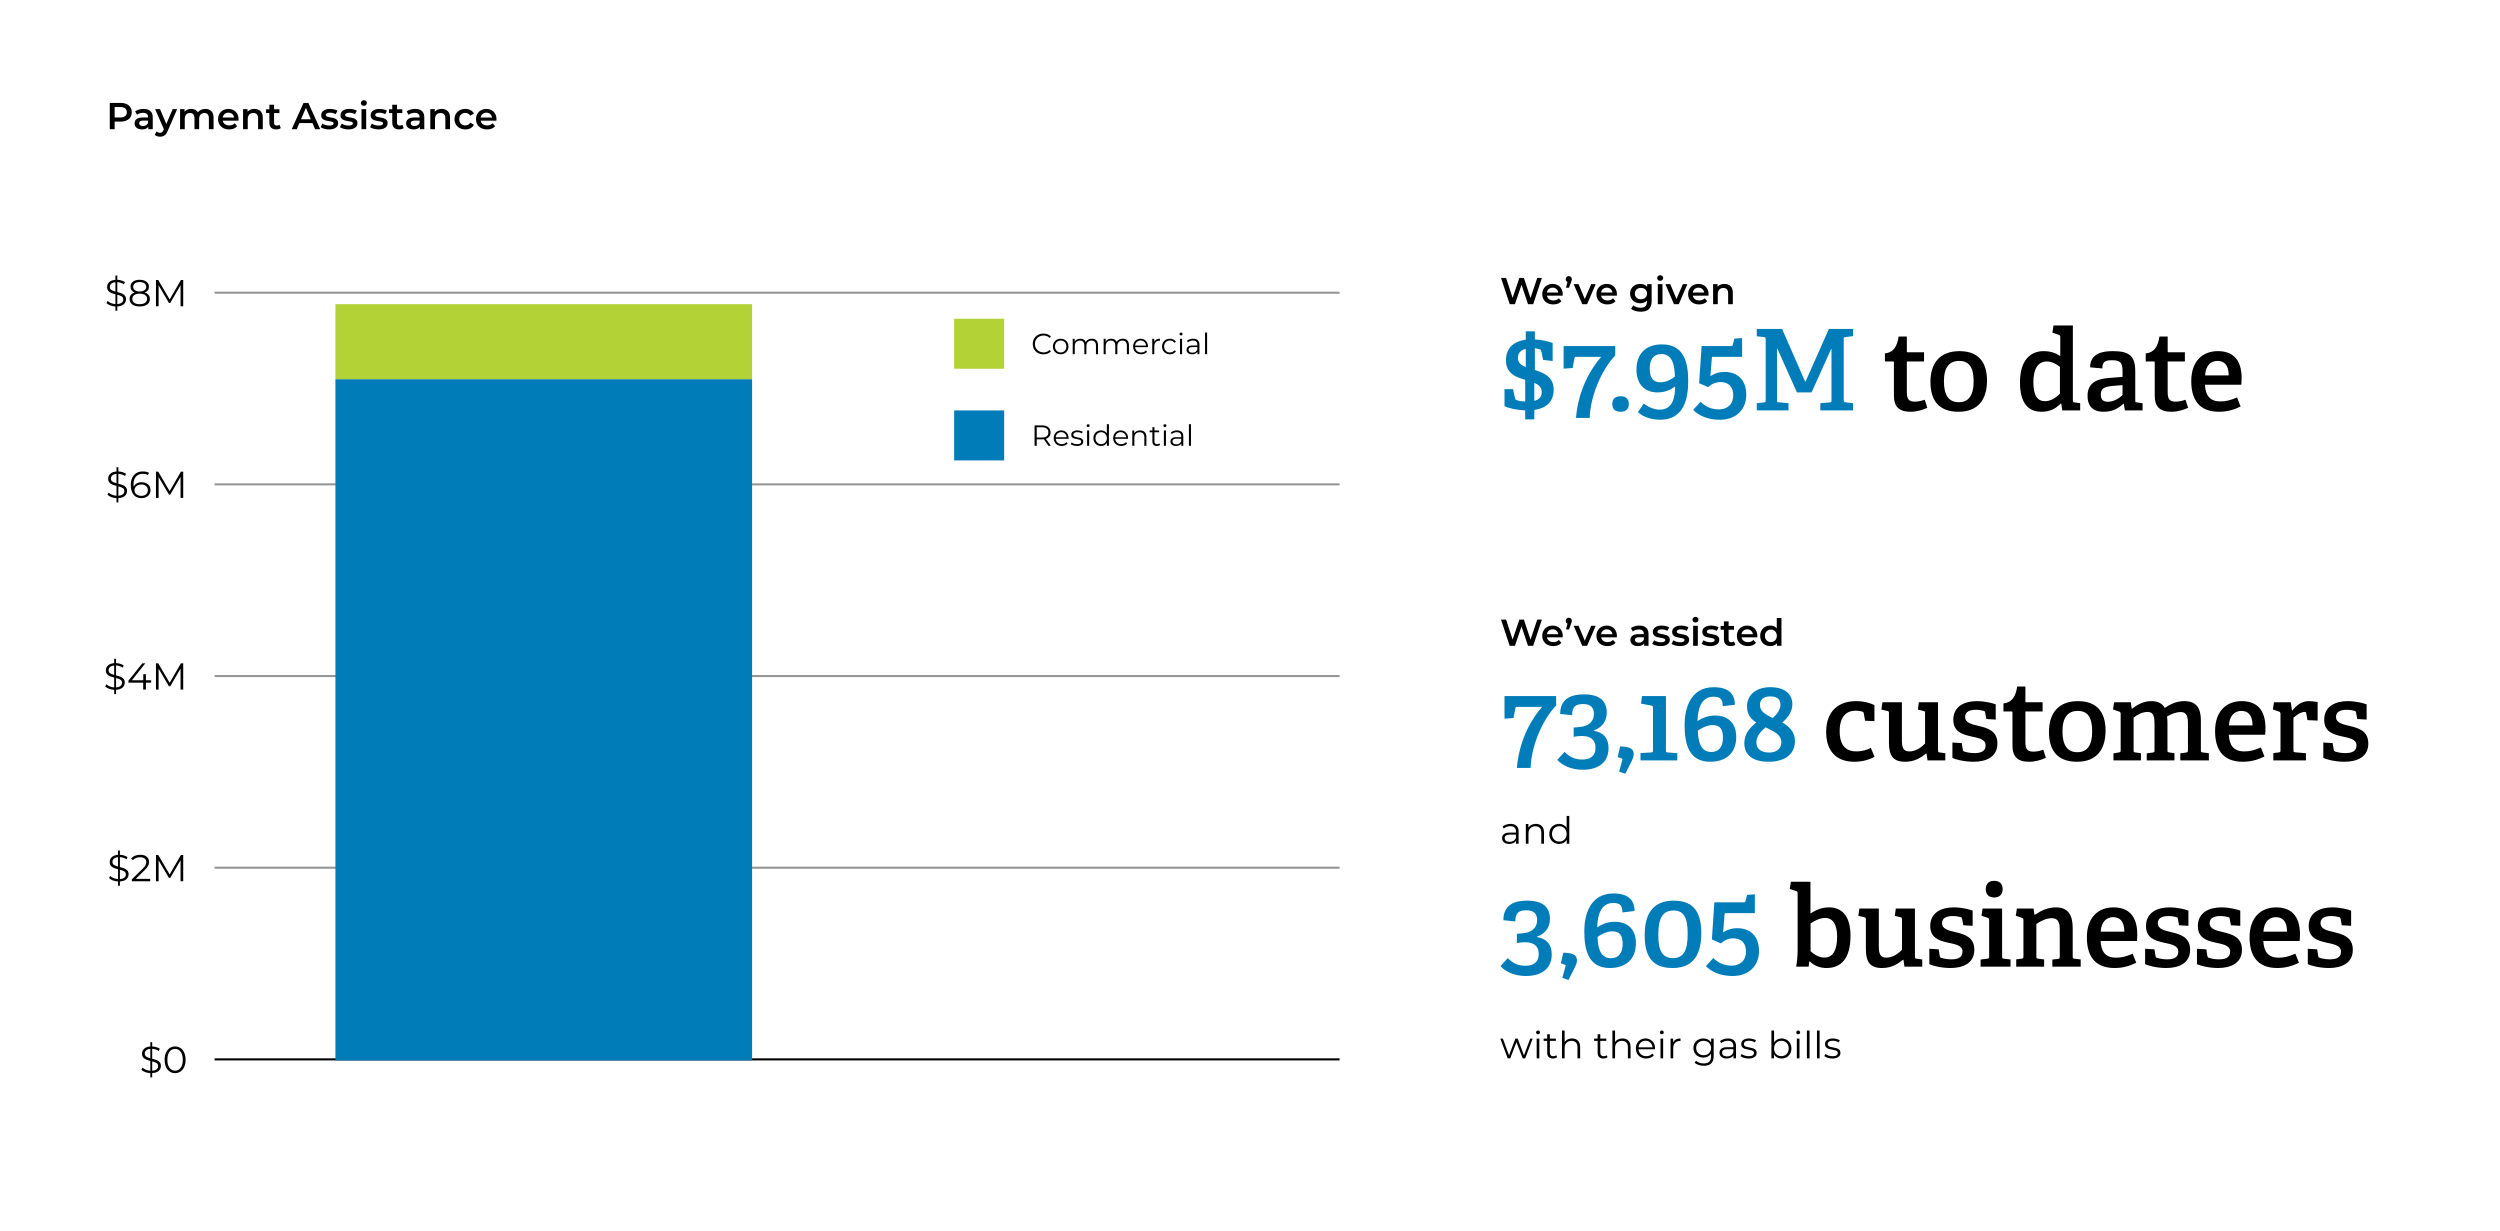 <svg width="1200" height="591" viewBox="0 0 1200 591" fill="none" xmlns="http://www.w3.org/2000/svg">
<rect width="1200" height="591" fill="white"/>
<path d="M745.758 187.118C745.758 180.854 741.168 179.018 736.74 177.614V167.192C737.496 167.246 738.198 167.408 738.792 167.57C739.494 167.786 739.71 167.948 739.872 168.758L740.682 172.754L745.272 173.294V164.6C742.842 163.844 740.196 163.088 736.74 162.926V159.038H732.366V163.034C726.966 163.79 722.862 166.76 722.862 172.862C722.862 179.288 727.56 181.016 732.096 182.312V192.734C730.422 192.626 728.91 192.41 728.208 192.14C727.452 191.816 727.29 191.6 727.128 190.844L726.264 186.794H722.16V195.002C724.266 195.974 728.154 196.838 732.096 197V201.32H736.47V196.784C742.086 195.974 745.758 192.896 745.758 187.118ZM728.586 171.728C728.586 169.46 729.99 168.002 732.366 167.462V176.21C730.152 175.292 728.586 174.104 728.586 171.728ZM740.034 188.198C740.034 190.304 738.9 191.816 736.47 192.41V183.77C738.522 184.634 740.034 185.876 740.034 188.198ZM763.059 200.618C763.383 189.656 769.053 177.128 775.317 170.648V166.112H750.531V176.966L754.851 176.642L755.769 171.89C755.877 171.458 755.985 171.296 756.525 171.296H768.567C764.409 176.048 757.713 185.93 756.471 200.618H763.059ZM781.843 193.922C781.843 191.492 780.493 190.196 777.901 190.196C775.255 190.196 773.905 191.492 773.905 193.922C773.905 196.406 775.255 197.648 777.901 197.648C780.493 197.648 781.843 196.352 781.843 193.922ZM786.206 197.81C788.744 200.24 792.956 201.482 796.844 201.482C808.346 201.482 810.344 191.33 810.344 182.852C810.344 173.348 807.968 165.302 797.708 165.302C789.986 165.302 785.504 169.838 785.504 177.398C785.504 184.418 789.392 188.36 795.656 188.36C799.49 188.36 802.244 186.902 804.08 185.498C803.972 190.574 803.054 196.622 796.682 196.622C793.874 196.622 791.066 195.326 789.014 193.706L786.206 197.81ZM803.972 180.746C802.46 181.934 799.976 183.5 797.114 183.5C793.334 183.5 791.876 181.232 791.876 176.804C791.876 172.808 793.55 169.946 797.492 169.946C803.162 169.946 803.756 176.048 803.972 180.746ZM836.21 171.296V162.278L832.484 162.548L831.728 165.518C831.62 165.95 831.512 166.112 830.972 166.112H816.77L815.582 183.932L819.902 185.822C821.36 184.526 823.25 183.392 825.95 183.392C828.542 183.392 831.944 184.634 831.944 189.764C831.944 194.462 828.65 196.514 825.14 196.514C821.252 196.514 818.444 195.056 816.284 192.842L812.72 196.73C815.474 199.646 820.064 201.482 825.518 201.482C833.78 201.482 838.208 196.136 838.208 189.548C838.208 182.366 834.104 178.532 827.732 178.532C824.816 178.532 822.548 179.504 820.982 180.53L821.738 171.296H836.21ZM889.477 197V193.544L885.859 193.112C885.157 193.058 884.995 192.788 884.995 192.086V162.818C884.995 162.008 885.049 161.9 885.859 161.792L889.477 161.36V157.904H877.867L866.635 183.176H866.473L855.403 157.904H843.253V161.414L846.655 161.792C847.411 161.846 847.519 162.062 847.519 162.872V192.086C847.519 192.896 847.411 193.112 846.655 193.166L843.253 193.544V197H858.481V193.544L853.837 193.112C853.027 193.058 852.973 192.896 852.973 192.032V167.246H853.081L862.531 188.36H869.551L878.947 167.516H879.109V192.086C879.109 192.896 879.001 193.112 878.245 193.166L873.763 193.544V197H889.477Z" fill="#007DB9"/>
<path d="M923.871 191.87C922.467 192.356 920.793 192.788 919.173 192.788C916.149 192.788 915.285 191.546 915.285 188.198V173.51H923.547V169.082H915.717C915.285 169.082 915.285 168.92 915.285 168.542V161.522H911.343C910.641 166.274 908.967 169.136 904.755 169.676V173.51H908.643C909.075 173.51 909.075 173.726 909.075 174.05V189.818C909.075 195.164 911.451 197.648 917.121 197.648C919.983 197.648 922.899 196.784 925.113 195.758L923.871 191.87ZM940.051 197.648C949.555 197.648 953.767 191.708 953.767 182.636C953.767 174.428 950.095 168.542 940.591 168.542C931.087 168.542 926.605 174.374 926.605 183.338C926.605 191.6 930.169 197.648 940.051 197.648ZM940.213 193.058C935.569 193.058 933.085 189.926 933.085 183.014C933.085 176.102 935.839 173.24 940.429 173.24C945.019 173.24 947.341 176.102 947.341 182.96C947.341 190.034 944.803 193.058 940.213 193.058ZM998.485 197V193.544L995.839 193.166C995.029 193.058 994.975 192.95 994.975 192.086V156.23H985.687L985.147 159.686L988.225 160.712C988.765 160.874 988.927 161.252 988.927 161.792V170.972C986.875 169.46 984.175 168.542 980.935 168.542C974.671 168.542 969.595 172.808 969.595 183.554C969.595 193.652 973.699 197.648 979.909 197.648C984.013 197.648 986.713 196.136 989.089 193.76L989.413 193.814L989.899 197H998.485ZM988.765 188.954C986.875 190.952 984.283 192.572 981.637 192.572C978.019 192.572 976.021 190.034 976.021 183.392C976.021 177.614 977.857 173.51 982.501 173.51C984.877 173.51 987.199 174.806 988.765 176.102V188.954ZM1028.43 197V193.544L1025.78 193.166C1024.97 193.058 1024.92 192.95 1024.92 192.086V178.208C1024.92 170.756 1022 168.542 1014.17 168.542C1009.58 168.542 1003.26 169.406 1003.26 176.318L1009.1 176.858C1009.1 173.132 1011.09 172.916 1014.06 172.916C1018.22 172.916 1018.82 174.752 1018.82 178.154V180.908L1011.96 181.448C1005.37 181.988 1002.02 184.58 1002.02 189.98C1002.02 193.004 1002.94 197.648 1009.74 197.648C1013.96 197.648 1016.87 196.028 1019.25 193.76L1019.41 193.814L1019.95 197H1028.43ZM1018.82 189.602C1017.2 191.222 1014.5 192.842 1011.85 192.842C1009.64 192.842 1008.39 191.978 1008.39 189.386C1008.39 186.794 1009.64 185.66 1013.69 185.282L1018.82 184.85V189.602ZM1049.06 191.87C1047.66 192.356 1045.98 192.788 1044.36 192.788C1041.34 192.788 1040.48 191.546 1040.48 188.198V173.51H1048.74V169.082H1040.91C1040.48 169.082 1040.48 168.92 1040.48 168.542V161.522H1036.53C1035.83 166.274 1034.16 169.136 1029.95 169.676V173.51H1033.83C1034.27 173.51 1034.27 173.726 1034.27 174.05V189.818C1034.27 195.164 1036.64 197.648 1042.31 197.648C1045.17 197.648 1048.09 196.784 1050.3 195.758L1049.06 191.87ZM1073.77 190.79C1070.53 192.14 1068.48 192.68 1065.84 192.68C1060.6 192.68 1058.65 189.71 1058.38 184.688H1075.83C1075.93 183.662 1075.99 182.258 1075.99 181.556C1075.99 172.16 1071.34 168.542 1064.54 168.542C1057.47 168.542 1051.8 173.132 1051.8 182.906C1051.8 191.222 1055.09 197.648 1065.13 197.648C1069.08 197.648 1072.53 196.622 1075.5 195.11L1073.77 190.79ZM1058.44 180.206C1058.71 175.292 1061.35 173.24 1064.43 173.24C1067.35 173.24 1069.78 174.914 1069.78 180.206H1058.44Z" fill="black"/>
<path d="M734.688 368.618C735.012 357.656 740.682 345.128 746.946 338.648V334.112H722.16V344.966L726.48 344.642L727.398 339.89C727.506 339.458 727.614 339.296 728.154 339.296H740.196C736.038 344.048 729.342 353.93 728.1 368.618H734.688ZM765.03 350.582C768.702 349.34 771.24 346.424 771.24 342.05C771.24 336.758 768.162 333.302 760.332 333.302C754.986 333.302 748.884 334.76 748.884 342.698L754.608 343.292C754.608 338.972 756.444 337.946 760.008 337.946C763.788 337.946 765.084 339.944 765.084 342.644C765.084 346.154 762.762 348.53 758.334 348.962L755.364 349.232V353.66C756.876 353.39 757.956 353.282 759.252 353.282C763.41 353.282 765.84 355.01 765.84 358.844C765.84 363.326 762.816 364.568 759.414 364.568C755.58 364.568 753.15 363.11 750.99 360.896L747.48 364.73C750.018 367.592 754.5 369.482 759.738 369.482C767.406 369.482 772.104 365.756 772.104 359.114C772.104 354.362 769.674 351.554 765.03 350.798V350.582ZM780.148 371.372L783.226 365.27C783.712 364.298 784.198 363.11 784.198 362.084C784.198 358.844 781.336 358.412 777.664 358.304L776.476 363.38L778.474 364.082C778.744 364.19 778.852 364.352 778.744 364.676L777.178 370.4L780.148 371.372ZM805.097 365V361.544L800.507 361.166C799.697 361.112 799.643 360.95 799.643 360.086V334.112H788.141L787.709 337.73L792.677 338.702C793.217 338.864 793.433 339.08 793.433 339.836V360.086C793.433 360.896 793.325 361.112 792.569 361.166L787.439 361.49V365H805.097ZM832.742 338.27C832.742 331.25 827.234 329.846 822.644 329.846C811.142 329.846 808.604 340.538 808.604 347.882C808.604 357.494 810.818 365.648 820.916 365.648C828.368 365.648 833.39 361.544 833.39 353.768C833.39 347.342 829.718 343.454 823.238 343.454C819.674 343.454 816.92 344.75 814.814 346.1C814.922 340.808 816.326 334.436 822.428 334.436C825.56 334.436 826.91 335.408 826.91 338.972L832.742 338.27ZM814.976 350.744C816.434 349.61 819.35 348.044 821.996 348.044C825.614 348.044 827.018 349.934 827.018 354.092C827.018 358.196 825.29 360.95 821.402 360.95C815.786 360.95 815.084 354.848 814.976 350.744ZM855.525 346.802C858.063 344.588 860.331 341.672 860.331 338.108C860.331 333.194 856.821 329.846 849.747 329.846C843.591 329.846 838.569 333.032 838.569 339.134C838.569 343.184 840.675 345.29 842.997 346.802C839.973 349.286 837.273 352.148 837.273 356.792C837.273 362.516 841.485 365.648 848.991 365.648C856.119 365.648 861.573 362.408 861.573 355.766C861.573 351.284 858.873 348.746 855.525 346.802ZM847.425 349.124C851.205 350.96 855.039 352.472 855.039 356.252C855.039 359.06 853.041 361.22 849.261 361.22C845.157 361.22 843.051 359.33 843.051 356.306C843.051 353.606 844.779 351.446 847.425 349.124ZM850.935 344.642C847.479 342.968 844.779 341.564 844.779 338.324C844.779 335.786 846.561 334.274 849.585 334.274C852.447 334.274 854.607 335.192 854.607 338.216C854.607 340.592 853.095 342.698 850.935 344.642Z" fill="#007DB9"/>
<path d="M897.998 359.006C896.27 359.924 893.84 360.68 891.14 360.68C886.442 360.68 883.04 358.25 883.04 350.906C883.04 343.724 886.496 341.132 890.654 341.132C892.004 341.132 893.3 341.348 894.002 341.618C894.434 341.78 894.542 341.996 894.596 342.374L895.244 345.938L899.726 346.154V338.486C898.322 337.676 895.028 336.542 890.924 336.542C882.554 336.542 876.56 341.24 876.56 351.392C876.56 359.654 880.664 365.648 890.114 365.648C893.84 365.648 897.512 364.622 899.78 363.218L897.998 359.006ZM933.752 365V361.544L930.944 361.166C930.35 361.058 930.242 360.788 930.242 360.086V337.082H921.062L920.576 340.592L923.168 341.24C923.978 341.402 924.032 341.564 924.032 342.428V356.9C922.358 358.628 919.658 360.68 916.526 360.68C913.502 360.68 912.908 358.736 912.908 355.118V337.082H903.566L903.08 340.592L905.834 341.24C906.644 341.402 906.698 341.564 906.698 342.428V356.468C906.698 362.678 908.642 365.648 914.474 365.648C919.172 365.648 922.196 363.542 924.572 361.652L924.734 361.706L925.22 365H933.752ZM957.946 345.398V338.108C956.65 337.568 952.87 336.542 948.874 336.542C943.042 336.542 937.588 338.972 937.588 345.506C937.588 351.23 941.908 352.526 946.012 353.444C949.63 354.254 953.086 354.74 953.086 357.764C953.086 360.518 951.034 361.49 947.686 361.49C945.256 361.49 943.528 360.95 942.826 360.734C942.34 360.572 942.286 360.41 942.178 359.978L941.638 356.684L937.156 356.414V363.758C938.128 364.406 942.664 365.648 947.308 365.648C953.464 365.648 958.756 363.272 958.756 356.9C958.756 350.744 953.95 349.448 949.684 348.422C946.282 347.612 943.258 346.964 943.258 344.102C943.258 341.942 944.932 340.7 948.388 340.7C950.062 340.7 951.574 341.024 952.276 341.24C952.708 341.402 952.816 341.618 952.87 341.996L953.464 345.128L957.946 345.398ZM980.771 359.87C979.367 360.356 977.693 360.788 976.073 360.788C973.049 360.788 972.185 359.546 972.185 356.198V341.51H980.447V337.082H972.617C972.185 337.082 972.185 336.92 972.185 336.542V329.522H968.243C967.541 334.274 965.867 337.136 961.655 337.676V341.51H965.543C965.975 341.51 965.975 341.726 965.975 342.05V357.818C965.975 363.164 968.351 365.648 974.021 365.648C976.883 365.648 979.799 364.784 982.013 363.758L980.771 359.87ZM996.951 365.648C1006.46 365.648 1010.67 359.708 1010.67 350.636C1010.67 342.428 1007 336.542 997.491 336.542C987.987 336.542 983.505 342.374 983.505 351.338C983.505 359.6 987.069 365.648 996.951 365.648ZM997.113 361.058C992.469 361.058 989.985 357.926 989.985 351.014C989.985 344.102 992.739 341.24 997.329 341.24C1001.92 341.24 1004.24 344.102 1004.24 350.96C1004.24 358.034 1001.7 361.058 997.113 361.058ZM1060.25 365V361.544L1057.28 361.166C1056.47 361.058 1056.42 360.95 1056.42 360.086V345.776C1056.42 340.16 1054.47 336.542 1048.48 336.542C1044.54 336.542 1041.68 338.108 1039.08 339.782C1037.68 337.298 1035.25 336.542 1032.66 336.542C1028.99 336.542 1026.18 338.054 1023.42 340.16L1023.21 340.106L1022.78 337.082H1014.78L1014.24 340.538L1017.21 341.564C1017.75 341.726 1017.92 342.104 1017.92 342.698V360.086C1017.92 360.896 1017.81 361.058 1017.05 361.166L1014.46 361.598V365H1027.64V361.544L1024.99 361.166C1024.18 361.058 1024.13 360.95 1024.13 360.086V344.48C1025.91 343.076 1028.23 341.726 1030.82 341.726C1034.01 341.726 1034.17 344.588 1034.17 347.72V360.14C1034.17 360.788 1034.12 361.112 1033.31 361.22L1030.44 361.598V365H1043.73V361.544L1041.24 361.166C1040.43 361.058 1040.38 360.95 1040.38 360.086V346.964C1040.38 345.884 1040.33 344.858 1040.16 343.94C1041.84 342.86 1044.38 341.78 1046.81 341.78C1049.83 341.78 1050.21 344.372 1050.21 347.45V360.14C1050.21 360.788 1050.1 361.112 1049.34 361.22L1046.54 361.598V365H1060.25ZM1085.22 358.79C1081.98 360.14 1079.93 360.68 1077.28 360.68C1072.04 360.68 1070.1 357.71 1069.83 352.688H1087.27C1087.38 351.662 1087.43 350.258 1087.43 349.556C1087.43 340.16 1082.79 336.542 1075.98 336.542C1068.91 336.542 1063.24 341.132 1063.24 350.906C1063.24 359.222 1066.53 365.648 1076.58 365.648C1080.52 365.648 1083.98 364.622 1086.95 363.11L1085.22 358.79ZM1069.88 348.206C1070.15 343.292 1072.8 341.24 1075.88 341.24C1078.79 341.24 1081.22 342.914 1081.22 348.206H1069.88ZM1106.85 365V361.544L1101.77 361.112C1100.96 361.058 1100.85 360.896 1100.85 360.032V344.534C1101.93 343.508 1104.26 341.726 1106.31 341.726C1106.79 341.726 1106.9 341.834 1106.96 342.32L1107.6 345.668L1112.46 345.884V337.028C1111.49 336.758 1109.49 336.542 1108.25 336.542C1104.63 336.542 1102.1 338.756 1100.31 341.078L1100.15 341.024L1099.56 337.082H1091.51L1090.97 340.538L1093.94 341.564C1094.48 341.78 1094.64 342.104 1094.64 342.698V360.086C1094.64 360.896 1094.54 361.058 1093.78 361.166L1091.19 361.49V365H1106.85ZM1135.98 345.398V338.108C1134.68 337.568 1130.9 336.542 1126.9 336.542C1121.07 336.542 1115.62 338.972 1115.62 345.506C1115.62 351.23 1119.94 352.526 1124.04 353.444C1127.66 354.254 1131.12 354.74 1131.12 357.764C1131.12 360.518 1129.06 361.49 1125.72 361.49C1123.29 361.49 1121.56 360.95 1120.86 360.734C1120.37 360.572 1120.32 360.41 1120.21 359.978L1119.67 356.684L1115.19 356.414V363.758C1116.16 364.406 1120.69 365.648 1125.34 365.648C1131.49 365.648 1136.79 363.272 1136.79 356.9C1136.79 350.744 1131.98 349.448 1127.71 348.422C1124.31 347.612 1121.29 346.964 1121.29 344.102C1121.29 341.942 1122.96 340.7 1126.42 340.7C1128.09 340.7 1129.6 341.024 1130.31 341.24C1130.74 341.402 1130.85 341.618 1130.9 341.996L1131.49 345.128L1135.98 345.398Z" fill="black"/>
<path d="M737.766 449.582C741.438 448.34 743.976 445.424 743.976 441.05C743.976 435.758 740.898 432.302 733.068 432.302C727.722 432.302 721.62 433.76 721.62 441.698L727.344 442.292C727.344 437.972 729.18 436.946 732.744 436.946C736.524 436.946 737.82 438.944 737.82 441.644C737.82 445.154 735.498 447.53 731.07 447.962L728.1 448.232V452.66C729.612 452.39 730.692 452.282 731.988 452.282C736.146 452.282 738.576 454.01 738.576 457.844C738.576 462.326 735.552 463.568 732.15 463.568C728.316 463.568 725.886 462.11 723.726 459.896L720.216 463.73C722.754 466.592 727.236 468.482 732.474 468.482C740.142 468.482 744.84 464.756 744.84 458.114C744.84 453.362 742.41 450.554 737.766 449.798V449.582ZM752.885 470.372L755.963 464.27C756.449 463.298 756.935 462.11 756.935 461.084C756.935 457.844 754.073 457.412 750.401 457.304L749.213 462.38L751.211 463.082C751.481 463.19 751.589 463.352 751.481 463.676L749.915 469.4L752.885 470.372ZM784.596 437.27C784.596 430.25 779.088 428.846 774.498 428.846C762.996 428.846 760.458 439.538 760.458 446.882C760.458 456.494 762.672 464.648 772.77 464.648C780.222 464.648 785.244 460.544 785.244 452.768C785.244 446.342 781.572 442.454 775.092 442.454C771.528 442.454 768.774 443.75 766.668 445.1C766.776 439.808 768.18 433.436 774.282 433.436C777.414 433.436 778.764 434.408 778.764 437.972L784.596 437.27ZM766.83 449.744C768.288 448.61 771.204 447.044 773.85 447.044C777.468 447.044 778.872 448.934 778.872 453.092C778.872 457.196 777.144 459.95 773.256 459.95C767.64 459.95 766.938 453.848 766.83 449.744ZM802.842 464.648C813.48 464.648 816.612 457.304 816.612 447.962C816.612 439.106 813.912 432.302 803.436 432.302C792.852 432.302 789.45 439.43 789.45 448.718C789.45 457.952 792.15 464.648 802.842 464.648ZM803.058 459.896C797.658 459.896 795.984 455.9 795.984 448.718C795.984 440.942 797.928 437.054 803.274 437.054C808.566 437.054 810.078 440.888 810.078 448.286C810.078 455.846 808.35 459.896 803.058 459.896ZM842.327 438.296V429.278L838.601 429.548L837.845 432.518C837.737 432.95 837.629 433.112 837.089 433.112H822.887L821.699 450.932L826.019 452.822C827.477 451.526 829.367 450.392 832.067 450.392C834.659 450.392 838.061 451.634 838.061 456.764C838.061 461.462 834.767 463.514 831.257 463.514C827.369 463.514 824.561 462.056 822.401 459.842L818.837 463.73C821.591 466.646 826.181 468.482 831.635 468.482C839.897 468.482 844.325 463.136 844.325 456.548C844.325 449.366 840.221 445.532 833.849 445.532C830.933 445.532 828.665 446.504 827.099 447.53L827.855 438.296H842.327Z" fill="#007DB9"/>
<path d="M868.155 464L868.479 461.462H868.695C870.747 463.514 873.501 464.648 876.741 464.648C883.599 464.648 888.243 460.274 888.243 449.15C888.243 439.376 883.869 435.542 877.929 435.542C874.257 435.542 871.503 436.892 869.019 438.458V423.23H859.623L859.083 426.686L862.161 427.712C862.701 427.874 862.863 428.252 862.863 428.846V456.224C862.863 458.816 862.539 461.84 862.161 464H868.155ZM869.073 443.264C870.693 442.13 873.339 440.618 876.147 440.618C879.711 440.618 881.817 443.696 881.817 449.528C881.817 455.846 879.981 459.626 875.769 459.626C872.799 459.626 870.585 457.952 869.073 456.548V443.264ZM922.678 464V460.544L919.87 460.166C919.276 460.058 919.168 459.788 919.168 459.086V436.082H909.988L909.502 439.592L912.094 440.24C912.904 440.402 912.958 440.564 912.958 441.428V455.9C911.284 457.628 908.584 459.68 905.452 459.68C902.428 459.68 901.834 457.736 901.834 454.118V436.082H892.492L892.006 439.592L894.76 440.24C895.57 440.402 895.624 440.564 895.624 441.428V455.468C895.624 461.678 897.568 464.648 903.4 464.648C908.098 464.648 911.122 462.542 913.498 460.652L913.66 460.706L914.146 464H922.678ZM946.871 444.398V437.108C945.575 436.568 941.795 435.542 937.799 435.542C931.967 435.542 926.513 437.972 926.513 444.506C926.513 450.23 930.833 451.526 934.937 452.444C938.555 453.254 942.011 453.74 942.011 456.764C942.011 459.518 939.959 460.49 936.611 460.49C934.181 460.49 932.453 459.95 931.751 459.734C931.265 459.572 931.211 459.41 931.103 458.978L930.563 455.684L926.081 455.414V462.758C927.053 463.406 931.589 464.648 936.233 464.648C942.389 464.648 947.681 462.272 947.681 455.9C947.681 449.744 942.875 448.448 938.609 447.422C935.207 446.612 932.183 445.964 932.183 443.102C932.183 440.942 933.857 439.7 937.313 439.7C938.987 439.7 940.499 440.024 941.201 440.24C941.633 440.402 941.741 440.618 941.795 440.996L942.389 444.128L946.871 444.398ZM961.273 426.74C961.273 424.202 959.761 422.798 957.223 422.798C954.631 422.798 953.173 424.202 953.173 426.74C953.173 429.332 954.631 430.79 957.223 430.79C959.761 430.79 961.273 429.332 961.273 426.74ZM965.053 464V460.544L961.867 460.166C961.057 460.058 961.003 459.95 961.003 459.086V436.082H951.661L951.121 439.538L954.091 440.564C954.631 440.726 954.793 441.104 954.793 441.698V459.086C954.793 459.896 954.685 460.058 953.929 460.166L950.689 460.598V464H965.053ZM998.732 464V460.544L995.762 460.166C994.952 460.058 994.898 459.95 994.898 459.086V445.424C994.898 439.214 992.684 435.542 986.852 435.542C982.964 435.542 979.778 437.054 976.754 439.106L976.538 439.052L976.106 436.082H968.114L967.574 439.538L970.544 440.564C971.084 440.726 971.246 441.104 971.246 441.698V459.086C971.246 459.896 971.138 460.058 970.382 460.166L967.79 460.49V464H981.182V460.544L978.32 460.166C977.51 460.058 977.456 459.95 977.456 459.086V443.534C979.238 442.238 982.1 440.726 984.854 440.726C988.31 440.726 988.688 443.426 988.688 446.666V459.194C988.688 459.842 988.58 460.166 987.824 460.274L985.124 460.598V464H998.732ZM1023.68 457.79C1020.44 459.14 1018.38 459.68 1015.74 459.68C1010.5 459.68 1008.56 456.71 1008.29 451.688H1025.73C1025.84 450.662 1025.89 449.258 1025.89 448.556C1025.89 439.16 1021.25 435.542 1014.44 435.542C1007.37 435.542 1001.7 440.132 1001.7 449.906C1001.7 458.222 1004.99 464.648 1015.04 464.648C1018.98 464.648 1022.43 463.622 1025.4 462.11L1023.68 457.79ZM1008.34 447.206C1008.61 442.292 1011.26 440.24 1014.33 440.24C1017.25 440.24 1019.68 441.914 1019.68 447.206H1008.34ZM1050.44 444.398V437.108C1049.15 436.568 1045.37 435.542 1041.37 435.542C1035.54 435.542 1030.08 437.972 1030.08 444.506C1030.08 450.23 1034.4 451.526 1038.51 452.444C1042.13 453.254 1045.58 453.74 1045.58 456.764C1045.58 459.518 1043.53 460.49 1040.18 460.49C1037.75 460.49 1036.02 459.95 1035.32 459.734C1034.84 459.572 1034.78 459.41 1034.67 458.978L1034.13 455.684L1029.65 455.414V462.758C1030.62 463.406 1035.16 464.648 1039.8 464.648C1045.96 464.648 1051.25 462.272 1051.25 455.9C1051.25 449.744 1046.45 448.448 1042.18 447.422C1038.78 446.612 1035.75 445.964 1035.75 443.102C1035.75 440.942 1037.43 439.7 1040.88 439.7C1042.56 439.7 1044.07 440.024 1044.77 440.24C1045.2 440.402 1045.31 440.618 1045.37 440.996L1045.96 444.128L1050.44 444.398ZM1075.33 444.398V437.108C1074.04 436.568 1070.26 435.542 1066.26 435.542C1060.43 435.542 1054.97 437.972 1054.97 444.506C1054.97 450.23 1059.29 451.526 1063.4 452.444C1067.02 453.254 1070.47 453.74 1070.47 456.764C1070.47 459.518 1068.42 460.49 1065.07 460.49C1062.64 460.49 1060.91 459.95 1060.21 459.734C1059.73 459.572 1059.67 459.41 1059.56 458.978L1059.02 455.684L1054.54 455.414V462.758C1055.51 463.406 1060.05 464.648 1064.69 464.648C1070.85 464.648 1076.14 462.272 1076.14 455.9C1076.14 449.744 1071.34 448.448 1067.07 447.422C1063.67 446.612 1060.64 445.964 1060.64 443.102C1060.64 440.942 1062.32 439.7 1065.77 439.7C1067.45 439.7 1068.96 440.024 1069.66 440.24C1070.09 440.402 1070.2 440.618 1070.26 440.996L1070.85 444.128L1075.33 444.398ZM1101.78 457.79C1098.54 459.14 1096.48 459.68 1093.84 459.68C1088.6 459.68 1086.66 456.71 1086.39 451.688H1103.83C1103.94 450.662 1103.99 449.258 1103.99 448.556C1103.99 439.16 1099.35 435.542 1092.54 435.542C1085.47 435.542 1079.8 440.132 1079.8 449.906C1079.8 458.222 1083.09 464.648 1093.14 464.648C1097.08 464.648 1100.53 463.622 1103.5 462.11L1101.78 457.79ZM1086.44 447.206C1086.71 442.292 1089.36 440.24 1092.43 440.24C1095.35 440.24 1097.78 441.914 1097.78 447.206H1086.44ZM1128.54 444.398V437.108C1127.25 436.568 1123.47 435.542 1119.47 435.542C1113.64 435.542 1108.18 437.972 1108.18 444.506C1108.18 450.23 1112.5 451.526 1116.61 452.444C1120.23 453.254 1123.68 453.74 1123.68 456.764C1123.68 459.518 1121.63 460.49 1118.28 460.49C1115.85 460.49 1114.12 459.95 1113.42 459.734C1112.94 459.572 1112.88 459.41 1112.77 458.978L1112.23 455.684L1107.75 455.414V462.758C1108.72 463.406 1113.26 464.648 1117.9 464.648C1124.06 464.648 1129.35 462.272 1129.35 455.9C1129.35 449.744 1124.55 448.448 1120.28 447.422C1116.88 446.612 1113.85 445.964 1113.85 443.102C1113.85 440.942 1115.53 439.7 1118.98 439.7C1120.66 439.7 1122.17 440.024 1122.87 440.24C1123.3 440.402 1123.41 440.618 1123.47 440.996L1124.06 444.128L1128.54 444.398Z" fill="black"/>
<path d="M740.106 133.4L735.93 146H733.446L730.332 136.676L727.164 146H724.662L720.486 133.4H722.916L726.048 142.976L729.306 133.4H731.466L734.652 143.03L737.874 133.4H740.106ZM750.112 141.248C750.112 141.404 750.1 141.626 750.076 141.914H742.534C742.666 142.622 743.008 143.186 743.56 143.606C744.124 144.014 744.82 144.218 745.648 144.218C746.704 144.218 747.574 143.87 748.258 143.174L749.464 144.56C749.032 145.076 748.486 145.466 747.826 145.73C747.166 145.994 746.422 146.126 745.594 146.126C744.538 146.126 743.608 145.916 742.804 145.496C742 145.076 741.376 144.494 740.932 143.75C740.5 142.994 740.284 142.142 740.284 141.194C740.284 140.258 740.494 139.418 740.914 138.674C741.346 137.918 741.94 137.33 742.696 136.91C743.452 136.49 744.304 136.28 745.252 136.28C746.188 136.28 747.022 136.49 747.754 136.91C748.498 137.318 749.074 137.9 749.482 138.656C749.902 139.4 750.112 140.264 750.112 141.248ZM745.252 138.08C744.532 138.08 743.92 138.296 743.416 138.728C742.924 139.148 742.624 139.712 742.516 140.42H747.97C747.874 139.724 747.58 139.16 747.088 138.728C746.596 138.296 745.984 138.08 745.252 138.08ZM753.011 132.518C753.431 132.518 753.779 132.656 754.055 132.932C754.331 133.208 754.469 133.562 754.469 133.994C754.469 134.21 754.439 134.42 754.379 134.624C754.331 134.828 754.229 135.134 754.073 135.542L753.137 138.098H751.679L752.399 135.326C752.135 135.23 751.925 135.068 751.769 134.84C751.625 134.6 751.553 134.318 751.553 133.994C751.553 133.562 751.691 133.208 751.967 132.932C752.243 132.656 752.591 132.518 753.011 132.518ZM765.931 136.388L761.809 146H759.487L755.365 136.388H757.705L760.693 143.516L763.771 136.388H765.931ZM776.11 141.248C776.11 141.404 776.098 141.626 776.074 141.914H768.532C768.664 142.622 769.006 143.186 769.558 143.606C770.122 144.014 770.818 144.218 771.646 144.218C772.702 144.218 773.572 143.87 774.256 143.174L775.462 144.56C775.03 145.076 774.484 145.466 773.824 145.73C773.164 145.994 772.42 146.126 771.592 146.126C770.536 146.126 769.606 145.916 768.802 145.496C767.998 145.076 767.374 144.494 766.93 143.75C766.498 142.994 766.282 142.142 766.282 141.194C766.282 140.258 766.492 139.418 766.912 138.674C767.344 137.918 767.938 137.33 768.694 136.91C769.45 136.49 770.302 136.28 771.25 136.28C772.186 136.28 773.02 136.49 773.752 136.91C774.496 137.318 775.072 137.9 775.48 138.656C775.9 139.4 776.11 140.264 776.11 141.248ZM771.25 138.08C770.53 138.08 769.918 138.296 769.414 138.728C768.922 139.148 768.622 139.712 768.514 140.42H773.968C773.872 139.724 773.578 139.16 773.086 138.728C772.594 138.296 771.982 138.08 771.25 138.08ZM792.786 136.388V144.542C792.786 147.926 791.058 149.618 787.602 149.618C786.678 149.618 785.802 149.498 784.974 149.258C784.146 149.03 783.462 148.694 782.922 148.25L783.93 146.558C784.35 146.906 784.878 147.182 785.514 147.386C786.162 147.602 786.816 147.71 787.476 147.71C788.532 147.71 789.306 147.47 789.798 146.99C790.29 146.51 790.536 145.778 790.536 144.794V144.29C790.152 144.71 789.684 145.028 789.132 145.244C788.58 145.46 787.974 145.568 787.314 145.568C786.402 145.568 785.574 145.376 784.83 144.992C784.098 144.596 783.516 144.044 783.084 143.336C782.664 142.628 782.454 141.818 782.454 140.906C782.454 139.994 782.664 139.19 783.084 138.494C783.516 137.786 784.098 137.24 784.83 136.856C785.574 136.472 786.402 136.28 787.314 136.28C788.01 136.28 788.64 136.394 789.204 136.622C789.78 136.85 790.26 137.198 790.644 137.666V136.388H792.786ZM787.656 143.66C788.508 143.66 789.204 143.408 789.744 142.904C790.296 142.388 790.572 141.722 790.572 140.906C790.572 140.102 790.296 139.448 789.744 138.944C789.204 138.44 788.508 138.188 787.656 138.188C786.792 138.188 786.084 138.44 785.532 138.944C784.992 139.448 784.722 140.102 784.722 140.906C784.722 141.722 784.992 142.388 785.532 142.904C786.084 143.408 786.792 143.66 787.656 143.66ZM795.744 136.388H797.994V146H795.744V136.388ZM796.878 134.804C796.47 134.804 796.128 134.678 795.852 134.426C795.576 134.162 795.438 133.838 795.438 133.454C795.438 133.07 795.576 132.752 795.852 132.5C796.128 132.236 796.47 132.104 796.878 132.104C797.286 132.104 797.628 132.23 797.904 132.482C798.18 132.722 798.318 133.028 798.318 133.4C798.318 133.796 798.18 134.132 797.904 134.408C797.64 134.672 797.298 134.804 796.878 134.804ZM809.947 136.388L805.825 146H803.503L799.381 136.388H801.721L804.709 143.516L807.787 136.388H809.947ZM820.125 141.248C820.125 141.404 820.113 141.626 820.089 141.914H812.547C812.679 142.622 813.021 143.186 813.573 143.606C814.137 144.014 814.833 144.218 815.661 144.218C816.717 144.218 817.587 143.87 818.271 143.174L819.477 144.56C819.045 145.076 818.499 145.466 817.839 145.73C817.179 145.994 816.435 146.126 815.607 146.126C814.551 146.126 813.621 145.916 812.817 145.496C812.013 145.076 811.389 144.494 810.945 143.75C810.513 142.994 810.297 142.142 810.297 141.194C810.297 140.258 810.507 139.418 810.927 138.674C811.359 137.918 811.953 137.33 812.709 136.91C813.465 136.49 814.317 136.28 815.265 136.28C816.201 136.28 817.035 136.49 817.767 136.91C818.511 137.318 819.087 137.9 819.495 138.656C819.915 139.4 820.125 140.264 820.125 141.248ZM815.265 138.08C814.545 138.08 813.933 138.296 813.429 138.728C812.937 139.148 812.637 139.712 812.529 140.42H817.983C817.887 139.724 817.593 139.16 817.101 138.728C816.609 138.296 815.997 138.08 815.265 138.08ZM827.741 136.28C828.953 136.28 829.925 136.634 830.657 137.342C831.389 138.05 831.755 139.1 831.755 140.492V146H829.505V140.78C829.505 139.94 829.307 139.31 828.911 138.89C828.515 138.458 827.951 138.242 827.219 138.242C826.391 138.242 825.737 138.494 825.257 138.998C824.777 139.49 824.537 140.204 824.537 141.14V146H822.287V136.388H824.429V137.63C824.801 137.186 825.269 136.85 825.833 136.622C826.397 136.394 827.033 136.28 827.741 136.28Z" fill="black"/>
<path d="M735.678 498.532L732.096 508H730.89L727.902 500.242L724.914 508H723.708L720.144 498.532H721.368L724.338 506.578L727.38 498.532H728.478L731.502 506.578L734.508 498.532H735.678ZM737.602 498.532H738.88V508H737.602V498.532ZM738.25 496.462C737.986 496.462 737.764 496.372 737.584 496.192C737.404 496.012 737.314 495.796 737.314 495.544C737.314 495.304 737.404 495.094 737.584 494.914C737.764 494.734 737.986 494.644 738.25 494.644C738.514 494.644 738.736 494.734 738.916 494.914C739.096 495.082 739.186 495.286 739.186 495.526C739.186 495.79 739.096 496.012 738.916 496.192C738.736 496.372 738.514 496.462 738.25 496.462ZM747.422 507.424C747.182 507.64 746.882 507.808 746.522 507.928C746.174 508.036 745.808 508.09 745.424 508.09C744.536 508.09 743.852 507.85 743.372 507.37C742.892 506.89 742.652 506.212 742.652 505.336V499.612H740.96V498.532H742.652V496.462H743.93V498.532H746.81V499.612H743.93V505.264C743.93 505.828 744.068 506.26 744.344 506.56C744.632 506.848 745.04 506.992 745.568 506.992C745.832 506.992 746.084 506.95 746.324 506.866C746.576 506.782 746.792 506.662 746.972 506.506L747.422 507.424ZM754.573 498.46C755.761 498.46 756.703 498.808 757.399 499.504C758.107 500.188 758.461 501.19 758.461 502.51V508H757.183V502.636C757.183 501.652 756.937 500.902 756.445 500.386C755.953 499.87 755.251 499.612 754.339 499.612C753.319 499.612 752.509 499.918 751.909 500.53C751.321 501.13 751.027 501.964 751.027 503.032V508H749.749V494.644H751.027V500.188C751.375 499.636 751.855 499.21 752.467 498.91C753.079 498.61 753.781 498.46 754.573 498.46ZM771.627 507.424C771.387 507.64 771.087 507.808 770.727 507.928C770.379 508.036 770.013 508.09 769.629 508.09C768.741 508.09 768.057 507.85 767.577 507.37C767.097 506.89 766.857 506.212 766.857 505.336V499.612H765.165V498.532H766.857V496.462H768.135V498.532H771.015V499.612H768.135V505.264C768.135 505.828 768.273 506.26 768.549 506.56C768.837 506.848 769.245 506.992 769.773 506.992C770.037 506.992 770.289 506.95 770.529 506.866C770.781 506.782 770.997 506.662 771.177 506.506L771.627 507.424ZM778.778 498.46C779.966 498.46 780.908 498.808 781.604 499.504C782.312 500.188 782.666 501.19 782.666 502.51V508H781.388V502.636C781.388 501.652 781.142 500.902 780.65 500.386C780.158 499.87 779.456 499.612 778.544 499.612C777.524 499.612 776.714 499.918 776.114 500.53C775.526 501.13 775.232 501.964 775.232 503.032V508H773.954V494.644H775.232V500.188C775.58 499.636 776.06 499.21 776.672 498.91C777.284 498.61 777.986 498.46 778.778 498.46ZM794.415 503.662H786.495C786.567 504.646 786.945 505.444 787.629 506.056C788.313 506.656 789.177 506.956 790.221 506.956C790.809 506.956 791.349 506.854 791.841 506.65C792.333 506.434 792.759 506.122 793.119 505.714L793.839 506.542C793.419 507.046 792.891 507.43 792.255 507.694C791.631 507.958 790.941 508.09 790.185 508.09C789.213 508.09 788.349 507.886 787.593 507.478C786.849 507.058 786.267 506.482 785.847 505.75C785.427 505.018 785.217 504.19 785.217 503.266C785.217 502.342 785.415 501.514 785.811 500.782C786.219 500.05 786.771 499.48 787.467 499.072C788.175 498.664 788.967 498.46 789.843 498.46C790.719 498.46 791.505 498.664 792.201 499.072C792.897 499.48 793.443 500.05 793.839 500.782C794.235 501.502 794.433 502.33 794.433 503.266L794.415 503.662ZM789.843 499.558C788.931 499.558 788.163 499.852 787.539 500.44C786.927 501.016 786.579 501.772 786.495 502.708H793.209C793.125 501.772 792.771 501.016 792.147 500.44C791.535 499.852 790.767 499.558 789.843 499.558ZM797.034 498.532H798.312V508H797.034V498.532ZM797.682 496.462C797.418 496.462 797.196 496.372 797.016 496.192C796.836 496.012 796.746 495.796 796.746 495.544C796.746 495.304 796.836 495.094 797.016 494.914C797.196 494.734 797.418 494.644 797.682 494.644C797.946 494.644 798.168 494.734 798.348 494.914C798.528 495.082 798.618 495.286 798.618 495.526C798.618 495.79 798.528 496.012 798.348 496.192C798.168 496.372 797.946 496.462 797.682 496.462ZM803.092 500.386C803.392 499.75 803.836 499.27 804.424 498.946C805.024 498.622 805.762 498.46 806.638 498.46V499.702L806.332 499.684C805.336 499.684 804.556 499.99 803.992 500.602C803.428 501.214 803.146 502.072 803.146 503.176V508H801.868V498.532H803.092V500.386ZM822.569 498.532V506.848C822.569 508.456 822.173 509.644 821.381 510.412C820.601 511.192 819.419 511.582 817.835 511.582C816.959 511.582 816.125 511.45 815.333 511.186C814.553 510.934 813.917 510.58 813.425 510.124L814.073 509.152C814.529 509.56 815.081 509.878 815.729 510.106C816.389 510.334 817.079 510.448 817.799 510.448C818.999 510.448 819.881 510.166 820.445 509.602C821.009 509.05 821.291 508.186 821.291 507.01V505.804C820.895 506.404 820.373 506.86 819.725 507.172C819.089 507.484 818.381 507.64 817.601 507.64C816.713 507.64 815.903 507.448 815.171 507.064C814.451 506.668 813.881 506.122 813.461 505.426C813.053 504.718 812.849 503.92 812.849 503.032C812.849 502.144 813.053 501.352 813.461 500.656C813.881 499.96 814.451 499.42 815.171 499.036C815.891 498.652 816.701 498.46 817.601 498.46C818.405 498.46 819.131 498.622 819.779 498.946C820.427 499.27 820.949 499.738 821.345 500.35V498.532H822.569ZM817.727 506.506C818.411 506.506 819.029 506.362 819.581 506.074C820.133 505.774 820.559 505.36 820.859 504.832C821.171 504.304 821.327 503.704 821.327 503.032C821.327 502.36 821.171 501.766 820.859 501.25C820.559 500.722 820.133 500.314 819.581 500.026C819.041 499.726 818.423 499.576 817.727 499.576C817.043 499.576 816.425 499.72 815.873 500.008C815.333 500.296 814.907 500.704 814.595 501.232C814.295 501.76 814.145 502.36 814.145 503.032C814.145 503.704 814.295 504.304 814.595 504.832C814.907 505.36 815.333 505.774 815.873 506.074C816.425 506.362 817.043 506.506 817.727 506.506ZM829.455 498.46C830.691 498.46 831.639 498.772 832.299 499.396C832.959 500.008 833.289 500.92 833.289 502.132V508H832.065V506.524C831.777 507.016 831.351 507.4 830.787 507.676C830.235 507.952 829.575 508.09 828.807 508.09C827.751 508.09 826.911 507.838 826.287 507.334C825.663 506.83 825.351 506.164 825.351 505.336C825.351 504.532 825.639 503.884 826.215 503.392C826.803 502.9 827.733 502.654 829.005 502.654H832.011V502.078C832.011 501.262 831.783 500.644 831.327 500.224C830.871 499.792 830.205 499.576 829.329 499.576C828.729 499.576 828.153 499.678 827.601 499.882C827.049 500.074 826.575 500.344 826.179 500.692L825.603 499.738C826.083 499.33 826.659 499.018 827.331 498.802C828.003 498.574 828.711 498.46 829.455 498.46ZM829.005 507.082C829.725 507.082 830.343 506.92 830.859 506.596C831.375 506.26 831.759 505.78 832.011 505.156V503.608H829.041C827.421 503.608 826.611 504.172 826.611 505.3C826.611 505.852 826.821 506.29 827.241 506.614C827.661 506.926 828.249 507.082 829.005 507.082ZM839.299 508.09C838.531 508.09 837.793 507.982 837.085 507.766C836.389 507.538 835.843 507.256 835.447 506.92L836.023 505.912C836.419 506.224 836.917 506.482 837.517 506.686C838.117 506.878 838.741 506.974 839.389 506.974C840.253 506.974 840.889 506.842 841.297 506.578C841.717 506.302 841.927 505.918 841.927 505.426C841.927 505.078 841.813 504.808 841.585 504.616C841.357 504.412 841.069 504.262 840.721 504.166C840.373 504.058 839.911 503.956 839.335 503.86C838.567 503.716 837.949 503.572 837.481 503.428C837.013 503.272 836.611 503.014 836.275 502.654C835.951 502.294 835.789 501.796 835.789 501.16C835.789 500.368 836.119 499.72 836.779 499.216C837.439 498.712 838.357 498.46 839.533 498.46C840.145 498.46 840.757 498.544 841.369 498.712C841.981 498.868 842.485 499.078 842.881 499.342L842.323 500.368C841.543 499.828 840.613 499.558 839.533 499.558C838.717 499.558 838.099 499.702 837.679 499.99C837.271 500.278 837.067 500.656 837.067 501.124C837.067 501.484 837.181 501.772 837.409 501.988C837.649 502.204 837.943 502.366 838.291 502.474C838.639 502.57 839.119 502.672 839.731 502.78C840.487 502.924 841.093 503.068 841.549 503.212C842.005 503.356 842.395 503.602 842.719 503.95C843.043 504.298 843.205 504.778 843.205 505.39C843.205 506.218 842.857 506.878 842.161 507.37C841.477 507.85 840.523 508.09 839.299 508.09ZM855.156 498.46C856.044 498.46 856.848 498.664 857.568 499.072C858.288 499.468 858.852 500.032 859.26 500.764C859.668 501.496 859.872 502.33 859.872 503.266C859.872 504.202 859.668 505.036 859.26 505.768C858.852 506.5 858.288 507.07 857.568 507.478C856.848 507.886 856.044 508.09 855.156 508.09C854.364 508.09 853.65 507.922 853.014 507.586C852.39 507.25 851.886 506.764 851.502 506.128V508H850.278V494.644H851.556V500.332C851.952 499.72 852.456 499.258 853.068 498.946C853.692 498.622 854.388 498.46 855.156 498.46ZM855.066 506.956C855.726 506.956 856.326 506.806 856.866 506.506C857.406 506.194 857.826 505.756 858.126 505.192C858.438 504.628 858.594 503.986 858.594 503.266C858.594 502.546 858.438 501.904 858.126 501.34C857.826 500.776 857.406 500.344 856.866 500.044C856.326 499.732 855.726 499.576 855.066 499.576C854.394 499.576 853.788 499.732 853.248 500.044C852.72 500.344 852.3 500.776 851.988 501.34C851.688 501.904 851.538 502.546 851.538 503.266C851.538 503.986 851.688 504.628 851.988 505.192C852.3 505.756 852.72 506.194 853.248 506.506C853.788 506.806 854.394 506.956 855.066 506.956ZM862.477 498.532H863.755V508H862.477V498.532ZM863.125 496.462C862.861 496.462 862.639 496.372 862.459 496.192C862.279 496.012 862.189 495.796 862.189 495.544C862.189 495.304 862.279 495.094 862.459 494.914C862.639 494.734 862.861 494.644 863.125 494.644C863.389 494.644 863.611 494.734 863.791 494.914C863.971 495.082 864.061 495.286 864.061 495.526C864.061 495.79 863.971 496.012 863.791 496.192C863.611 496.372 863.389 496.462 863.125 496.462ZM867.311 494.644H868.589V508H867.311V494.644ZM872.145 494.644H873.423V508H872.145V494.644ZM879.517 508.09C878.749 508.09 878.011 507.982 877.303 507.766C876.607 507.538 876.061 507.256 875.665 506.92L876.241 505.912C876.637 506.224 877.135 506.482 877.735 506.686C878.335 506.878 878.959 506.974 879.607 506.974C880.471 506.974 881.107 506.842 881.515 506.578C881.935 506.302 882.145 505.918 882.145 505.426C882.145 505.078 882.031 504.808 881.803 504.616C881.575 504.412 881.287 504.262 880.939 504.166C880.591 504.058 880.129 503.956 879.553 503.86C878.785 503.716 878.167 503.572 877.699 503.428C877.231 503.272 876.829 503.014 876.493 502.654C876.169 502.294 876.007 501.796 876.007 501.16C876.007 500.368 876.337 499.72 876.997 499.216C877.657 498.712 878.575 498.46 879.751 498.46C880.363 498.46 880.975 498.544 881.587 498.712C882.199 498.868 882.703 499.078 883.099 499.342L882.541 500.368C881.761 499.828 880.831 499.558 879.751 499.558C878.935 499.558 878.317 499.702 877.897 499.99C877.489 500.278 877.285 500.656 877.285 501.124C877.285 501.484 877.399 501.772 877.627 501.988C877.867 502.204 878.161 502.366 878.509 502.474C878.857 502.57 879.337 502.672 879.949 502.78C880.705 502.924 881.311 503.068 881.767 503.212C882.223 503.356 882.613 503.602 882.937 503.95C883.261 504.298 883.423 504.778 883.423 505.39C883.423 506.218 883.075 506.878 882.379 507.37C881.695 507.85 880.741 508.09 879.517 508.09Z" fill="black"/>
<path d="M725.094 395.46C726.33 395.46 727.278 395.772 727.938 396.396C728.598 397.008 728.928 397.92 728.928 399.132V405H727.704V403.524C727.416 404.016 726.99 404.4 726.426 404.676C725.874 404.952 725.214 405.09 724.446 405.09C723.39 405.09 722.55 404.838 721.926 404.334C721.302 403.83 720.99 403.164 720.99 402.336C720.99 401.532 721.278 400.884 721.854 400.392C722.442 399.9 723.372 399.654 724.644 399.654H727.65V399.078C727.65 398.262 727.422 397.644 726.966 397.224C726.51 396.792 725.844 396.576 724.968 396.576C724.368 396.576 723.792 396.678 723.24 396.882C722.688 397.074 722.214 397.344 721.818 397.692L721.242 396.738C721.722 396.33 722.298 396.018 722.97 395.802C723.642 395.574 724.35 395.46 725.094 395.46ZM724.644 404.082C725.364 404.082 725.982 403.92 726.498 403.596C727.014 403.26 727.398 402.78 727.65 402.156V400.608H724.68C723.06 400.608 722.25 401.172 722.25 402.3C722.25 402.852 722.46 403.29 722.88 403.614C723.3 403.926 723.888 404.082 724.644 404.082ZM737.223 395.46C738.411 395.46 739.353 395.808 740.049 396.504C740.757 397.188 741.111 398.19 741.111 399.51V405H739.833V399.636C739.833 398.652 739.587 397.902 739.095 397.386C738.603 396.87 737.901 396.612 736.989 396.612C735.969 396.612 735.159 396.918 734.559 397.53C733.971 398.13 733.677 398.964 733.677 400.032V405H732.399V395.532H733.623V397.278C733.971 396.702 734.451 396.258 735.063 395.946C735.687 395.622 736.407 395.46 737.223 395.46ZM753.256 391.644V405H752.032V403.128C751.648 403.764 751.138 404.25 750.502 404.586C749.878 404.922 749.17 405.09 748.378 405.09C747.49 405.09 746.686 404.886 745.966 404.478C745.246 404.07 744.682 403.5 744.274 402.768C743.866 402.036 743.662 401.202 743.662 400.266C743.662 399.33 743.866 398.496 744.274 397.764C744.682 397.032 745.246 396.468 745.966 396.072C746.686 395.664 747.49 395.46 748.378 395.46C749.146 395.46 749.836 395.622 750.448 395.946C751.072 396.258 751.582 396.72 751.978 397.332V391.644H753.256ZM748.486 403.956C749.146 403.956 749.74 403.806 750.268 403.506C750.808 403.194 751.228 402.756 751.528 402.192C751.84 401.628 751.996 400.986 751.996 400.266C751.996 399.546 751.84 398.904 751.528 398.34C751.228 397.776 750.808 397.344 750.268 397.044C749.74 396.732 749.146 396.576 748.486 396.576C747.814 396.576 747.208 396.732 746.668 397.044C746.14 397.344 745.72 397.776 745.408 398.34C745.108 398.904 744.958 399.546 744.958 400.266C744.958 400.986 745.108 401.628 745.408 402.192C745.72 402.756 746.14 403.194 746.668 403.506C747.208 403.806 747.814 403.956 748.486 403.956Z" fill="black"/>
<path d="M740.106 297.4L735.93 310H733.446L730.332 300.676L727.164 310H724.662L720.486 297.4H722.916L726.048 306.976L729.306 297.4H731.466L734.652 307.03L737.874 297.4H740.106ZM750.112 305.248C750.112 305.404 750.1 305.626 750.076 305.914H742.534C742.666 306.622 743.008 307.186 743.56 307.606C744.124 308.014 744.82 308.218 745.648 308.218C746.704 308.218 747.574 307.87 748.258 307.174L749.464 308.56C749.032 309.076 748.486 309.466 747.826 309.73C747.166 309.994 746.422 310.126 745.594 310.126C744.538 310.126 743.608 309.916 742.804 309.496C742 309.076 741.376 308.494 740.932 307.75C740.5 306.994 740.284 306.142 740.284 305.194C740.284 304.258 740.494 303.418 740.914 302.674C741.346 301.918 741.94 301.33 742.696 300.91C743.452 300.49 744.304 300.28 745.252 300.28C746.188 300.28 747.022 300.49 747.754 300.91C748.498 301.318 749.074 301.9 749.482 302.656C749.902 303.4 750.112 304.264 750.112 305.248ZM745.252 302.08C744.532 302.08 743.92 302.296 743.416 302.728C742.924 303.148 742.624 303.712 742.516 304.42H747.97C747.874 303.724 747.58 303.16 747.088 302.728C746.596 302.296 745.984 302.08 745.252 302.08ZM753.011 296.518C753.431 296.518 753.779 296.656 754.055 296.932C754.331 297.208 754.469 297.562 754.469 297.994C754.469 298.21 754.439 298.42 754.379 298.624C754.331 298.828 754.229 299.134 754.073 299.542L753.137 302.098H751.679L752.399 299.326C752.135 299.23 751.925 299.068 751.769 298.84C751.625 298.6 751.553 298.318 751.553 297.994C751.553 297.562 751.691 297.208 751.967 296.932C752.243 296.656 752.591 296.518 753.011 296.518ZM765.931 300.388L761.809 310H759.487L755.365 300.388H757.705L760.693 307.516L763.771 300.388H765.931ZM776.11 305.248C776.11 305.404 776.098 305.626 776.074 305.914H768.532C768.664 306.622 769.006 307.186 769.558 307.606C770.122 308.014 770.818 308.218 771.646 308.218C772.702 308.218 773.572 307.87 774.256 307.174L775.462 308.56C775.03 309.076 774.484 309.466 773.824 309.73C773.164 309.994 772.42 310.126 771.592 310.126C770.536 310.126 769.606 309.916 768.802 309.496C767.998 309.076 767.374 308.494 766.93 307.75C766.498 306.994 766.282 306.142 766.282 305.194C766.282 304.258 766.492 303.418 766.912 302.674C767.344 301.918 767.938 301.33 768.694 300.91C769.45 300.49 770.302 300.28 771.25 300.28C772.186 300.28 773.02 300.49 773.752 300.91C774.496 301.318 775.072 301.9 775.48 302.656C775.9 303.4 776.11 304.264 776.11 305.248ZM771.25 302.08C770.53 302.08 769.918 302.296 769.414 302.728C768.922 303.148 768.622 303.712 768.514 304.42H773.968C773.872 303.724 773.578 303.16 773.086 302.728C772.594 302.296 771.982 302.08 771.25 302.08ZM786.918 300.28C788.334 300.28 789.414 300.622 790.158 301.306C790.914 301.978 791.292 302.998 791.292 304.366V310H789.168V308.83C788.892 309.25 788.496 309.574 787.98 309.802C787.476 310.018 786.864 310.126 786.144 310.126C785.424 310.126 784.794 310.006 784.254 309.766C783.714 309.514 783.294 309.172 782.994 308.74C782.706 308.296 782.562 307.798 782.562 307.246C782.562 306.382 782.88 305.692 783.516 305.176C784.164 304.648 785.178 304.384 786.558 304.384H789.042V304.24C789.042 303.568 788.838 303.052 788.43 302.692C788.034 302.332 787.44 302.152 786.648 302.152C786.108 302.152 785.574 302.236 785.046 302.404C784.53 302.572 784.092 302.806 783.732 303.106L782.85 301.468C783.354 301.084 783.96 300.79 784.668 300.586C785.376 300.382 786.126 300.28 786.918 300.28ZM786.612 308.488C787.176 308.488 787.674 308.362 788.106 308.11C788.55 307.846 788.862 307.474 789.042 306.994V305.878H786.72C785.424 305.878 784.776 306.304 784.776 307.156C784.776 307.564 784.938 307.888 785.262 308.128C785.586 308.368 786.036 308.488 786.612 308.488ZM797.149 310.126C796.369 310.126 795.607 310.024 794.863 309.82C794.119 309.616 793.525 309.358 793.081 309.046L793.945 307.336C794.377 307.624 794.893 307.858 795.493 308.038C796.105 308.206 796.705 308.29 797.293 308.29C798.637 308.29 799.309 307.936 799.309 307.228C799.309 306.892 799.135 306.658 798.787 306.526C798.451 306.394 797.905 306.268 797.149 306.148C796.357 306.028 795.709 305.89 795.205 305.734C794.713 305.578 794.281 305.308 793.909 304.924C793.549 304.528 793.369 303.982 793.369 303.286C793.369 302.374 793.747 301.648 794.503 301.108C795.271 300.556 796.303 300.28 797.599 300.28C798.259 300.28 798.919 300.358 799.579 300.514C800.239 300.658 800.779 300.856 801.199 301.108L800.335 302.818C799.519 302.338 798.601 302.098 797.581 302.098C796.921 302.098 796.417 302.2 796.069 302.404C795.733 302.596 795.565 302.854 795.565 303.178C795.565 303.538 795.745 303.796 796.105 303.952C796.477 304.096 797.047 304.234 797.815 304.366C798.583 304.486 799.213 304.624 799.705 304.78C800.197 304.936 800.617 305.2 800.965 305.572C801.325 305.944 801.505 306.472 801.505 307.156C801.505 308.056 801.115 308.776 800.335 309.316C799.555 309.856 798.493 310.126 797.149 310.126ZM806.413 310.126C805.633 310.126 804.871 310.024 804.127 309.82C803.383 309.616 802.789 309.358 802.345 309.046L803.209 307.336C803.641 307.624 804.157 307.858 804.757 308.038C805.369 308.206 805.969 308.29 806.557 308.29C807.901 308.29 808.573 307.936 808.573 307.228C808.573 306.892 808.399 306.658 808.051 306.526C807.715 306.394 807.169 306.268 806.413 306.148C805.621 306.028 804.973 305.89 804.469 305.734C803.977 305.578 803.545 305.308 803.173 304.924C802.813 304.528 802.633 303.982 802.633 303.286C802.633 302.374 803.011 301.648 803.767 301.108C804.535 300.556 805.567 300.28 806.863 300.28C807.523 300.28 808.183 300.358 808.843 300.514C809.503 300.658 810.043 300.856 810.463 301.108L809.599 302.818C808.783 302.338 807.865 302.098 806.845 302.098C806.185 302.098 805.681 302.2 805.333 302.404C804.997 302.596 804.829 302.854 804.829 303.178C804.829 303.538 805.009 303.796 805.369 303.952C805.741 304.096 806.311 304.234 807.079 304.366C807.847 304.486 808.477 304.624 808.969 304.78C809.461 304.936 809.881 305.2 810.229 305.572C810.589 305.944 810.769 306.472 810.769 307.156C810.769 308.056 810.379 308.776 809.599 309.316C808.819 309.856 807.757 310.126 806.413 310.126ZM812.706 300.388H814.956V310H812.706V300.388ZM813.84 298.804C813.432 298.804 813.09 298.678 812.814 298.426C812.538 298.162 812.4 297.838 812.4 297.454C812.4 297.07 812.538 296.752 812.814 296.5C813.09 296.236 813.432 296.104 813.84 296.104C814.248 296.104 814.59 296.23 814.866 296.482C815.142 296.722 815.28 297.028 815.28 297.4C815.28 297.796 815.142 298.132 814.866 298.408C814.602 298.672 814.26 298.804 813.84 298.804ZM820.88 310.126C820.1 310.126 819.338 310.024 818.594 309.82C817.85 309.616 817.256 309.358 816.812 309.046L817.676 307.336C818.108 307.624 818.624 307.858 819.224 308.038C819.836 308.206 820.436 308.29 821.024 308.29C822.368 308.29 823.04 307.936 823.04 307.228C823.04 306.892 822.866 306.658 822.518 306.526C822.182 306.394 821.636 306.268 820.88 306.148C820.088 306.028 819.44 305.89 818.936 305.734C818.444 305.578 818.012 305.308 817.64 304.924C817.28 304.528 817.1 303.982 817.1 303.286C817.1 302.374 817.478 301.648 818.234 301.108C819.002 300.556 820.034 300.28 821.33 300.28C821.99 300.28 822.65 300.358 823.31 300.514C823.97 300.658 824.51 300.856 824.93 301.108L824.066 302.818C823.25 302.338 822.332 302.098 821.312 302.098C820.652 302.098 820.148 302.2 819.8 302.404C819.464 302.596 819.296 302.854 819.296 303.178C819.296 303.538 819.476 303.796 819.836 303.952C820.208 304.096 820.778 304.234 821.546 304.366C822.314 304.486 822.944 304.624 823.436 304.78C823.928 304.936 824.348 305.2 824.696 305.572C825.056 305.944 825.236 306.472 825.236 307.156C825.236 308.056 824.846 308.776 824.066 309.316C823.286 309.856 822.224 310.126 820.88 310.126ZM832.951 309.478C832.687 309.694 832.363 309.856 831.979 309.964C831.607 310.072 831.211 310.126 830.791 310.126C829.735 310.126 828.919 309.85 828.343 309.298C827.767 308.746 827.479 307.942 827.479 306.886V302.26H825.895V300.46H827.479V298.264H829.729V300.46H832.303V302.26H829.729V306.832C829.729 307.3 829.843 307.66 830.071 307.912C830.299 308.152 830.629 308.272 831.061 308.272C831.565 308.272 831.985 308.14 832.321 307.876L832.951 309.478ZM843.522 305.248C843.522 305.404 843.51 305.626 843.486 305.914H835.944C836.076 306.622 836.418 307.186 836.97 307.606C837.534 308.014 838.23 308.218 839.058 308.218C840.114 308.218 840.984 307.87 841.668 307.174L842.874 308.56C842.442 309.076 841.896 309.466 841.236 309.73C840.576 309.994 839.832 310.126 839.004 310.126C837.948 310.126 837.018 309.916 836.214 309.496C835.41 309.076 834.786 308.494 834.342 307.75C833.91 306.994 833.694 306.142 833.694 305.194C833.694 304.258 833.904 303.418 834.324 302.674C834.756 301.918 835.35 301.33 836.106 300.91C836.862 300.49 837.714 300.28 838.662 300.28C839.598 300.28 840.432 300.49 841.164 300.91C841.908 301.318 842.484 301.9 842.892 302.656C843.312 303.4 843.522 304.264 843.522 305.248ZM838.662 302.08C837.942 302.08 837.33 302.296 836.826 302.728C836.334 303.148 836.034 303.712 835.926 304.42H841.38C841.284 303.724 840.99 303.16 840.498 302.728C840.006 302.296 839.394 302.08 838.662 302.08ZM855.097 296.644V310H852.937V308.758C852.565 309.214 852.103 309.556 851.551 309.784C851.011 310.012 850.411 310.126 849.751 310.126C848.827 310.126 847.993 309.922 847.249 309.514C846.517 309.106 845.941 308.53 845.521 307.786C845.101 307.03 844.891 306.166 844.891 305.194C844.891 304.222 845.101 303.364 845.521 302.62C845.941 301.876 846.517 301.3 847.249 300.892C847.993 300.484 848.827 300.28 849.751 300.28C850.387 300.28 850.969 300.388 851.497 300.604C852.025 300.82 852.475 301.144 852.847 301.576V296.644H855.097ZM850.021 308.2C850.561 308.2 851.047 308.08 851.479 307.84C851.911 307.588 852.253 307.234 852.505 306.778C852.757 306.322 852.883 305.794 852.883 305.194C852.883 304.594 852.757 304.066 852.505 303.61C852.253 303.154 851.911 302.806 851.479 302.566C851.047 302.314 850.561 302.188 850.021 302.188C849.481 302.188 848.995 302.314 848.563 302.566C848.131 302.806 847.789 303.154 847.537 303.61C847.285 304.066 847.159 304.594 847.159 305.194C847.159 305.794 847.285 306.322 847.537 306.778C847.789 307.234 848.131 307.588 848.563 307.84C848.995 308.08 849.481 308.2 850.021 308.2Z" fill="black"/>
<line x1="103" y1="508.5" x2="643" y2="508.5" stroke="black"/>
<line x1="103" y1="416.5" x2="643" y2="416.5" stroke="#959595"/>
<line x1="103" y1="324.5" x2="643" y2="324.5" stroke="#959595"/>
<line x1="103" y1="232.5" x2="643" y2="232.5" stroke="#959595"/>
<line x1="103" y1="140.5" x2="643" y2="140.5" stroke="#959595"/>
<path d="M77.232 511.67C77.232 512.594 76.878 513.38 76.17 514.028C75.462 514.664 74.424 515.018 73.056 515.09V517.16H72.156V515.108C71.28 515.06 70.452 514.892 69.672 514.604C68.904 514.304 68.298 513.926 67.854 513.47L68.376 512.444C68.796 512.852 69.342 513.194 70.014 513.47C70.698 513.746 71.412 513.908 72.156 513.956V509.222C71.328 509.018 70.638 508.802 70.086 508.574C69.534 508.334 69.072 507.992 68.7 507.548C68.34 507.092 68.16 506.492 68.16 505.748C68.16 504.824 68.496 504.05 69.168 503.426C69.84 502.79 70.836 502.418 72.156 502.31V500.24H73.056V502.292C73.74 502.316 74.4 502.43 75.036 502.634C75.684 502.826 76.242 503.084 76.71 503.408L76.26 504.47C75.768 504.158 75.246 503.912 74.694 503.732C74.142 503.552 73.596 503.45 73.056 503.426V508.196C73.944 508.412 74.67 508.634 75.234 508.862C75.798 509.078 76.272 509.414 76.656 509.87C77.04 510.326 77.232 510.926 77.232 511.67ZM69.474 505.712C69.474 506.336 69.702 506.81 70.158 507.134C70.626 507.458 71.292 507.734 72.156 507.962V503.462C71.268 503.534 70.596 503.78 70.14 504.2C69.696 504.608 69.474 505.112 69.474 505.712ZM73.056 513.956C74.004 513.884 74.718 513.65 75.198 513.254C75.678 512.858 75.918 512.354 75.918 511.742C75.918 511.094 75.672 510.608 75.18 510.284C74.688 509.96 73.98 509.684 73.056 509.456V513.956ZM84.04 515.108C83.068 515.108 82.198 514.85 81.43 514.334C80.674 513.818 80.08 513.08 79.648 512.12C79.228 511.148 79.018 510.008 79.018 508.7C79.018 507.392 79.228 506.258 79.648 505.298C80.08 504.326 80.674 503.582 81.43 503.066C82.198 502.55 83.068 502.292 84.04 502.292C85.012 502.292 85.876 502.55 86.632 503.066C87.4 503.582 88 504.326 88.432 505.298C88.864 506.258 89.08 507.392 89.08 508.7C89.08 510.008 88.864 511.148 88.432 512.12C88 513.08 87.4 513.818 86.632 514.334C85.876 514.85 85.012 515.108 84.04 515.108ZM84.04 513.92C84.772 513.92 85.414 513.716 85.966 513.308C86.53 512.9 86.968 512.306 87.28 511.526C87.592 510.746 87.748 509.804 87.748 508.7C87.748 507.596 87.592 506.654 87.28 505.874C86.968 505.094 86.53 504.5 85.966 504.092C85.414 503.684 84.772 503.48 84.04 503.48C83.308 503.48 82.66 503.684 82.096 504.092C81.544 504.5 81.112 505.094 80.8 505.874C80.488 506.654 80.332 507.596 80.332 508.7C80.332 509.804 80.488 510.746 80.8 511.526C81.112 512.306 81.544 512.9 82.096 513.308C82.66 513.716 83.308 513.92 84.04 513.92Z" fill="black"/>
<path d="M61.728 419.67C61.728 420.594 61.374 421.38 60.666 422.028C59.958 422.664 58.92 423.018 57.552 423.09V425.16H56.652V423.108C55.776 423.06 54.948 422.892 54.168 422.604C53.4 422.304 52.794 421.926 52.35 421.47L52.872 420.444C53.292 420.852 53.838 421.194 54.51 421.47C55.194 421.746 55.908 421.908 56.652 421.956V417.222C55.824 417.018 55.134 416.802 54.582 416.574C54.03 416.334 53.568 415.992 53.196 415.548C52.836 415.092 52.656 414.492 52.656 413.748C52.656 412.824 52.992 412.05 53.664 411.426C54.336 410.79 55.332 410.418 56.652 410.31V408.24H57.552V410.292C58.236 410.316 58.896 410.43 59.532 410.634C60.18 410.826 60.738 411.084 61.206 411.408L60.756 412.47C60.264 412.158 59.742 411.912 59.19 411.732C58.638 411.552 58.092 411.45 57.552 411.426V416.196C58.44 416.412 59.166 416.634 59.73 416.862C60.294 417.078 60.768 417.414 61.152 417.87C61.536 418.326 61.728 418.926 61.728 419.67ZM53.97 413.712C53.97 414.336 54.198 414.81 54.654 415.134C55.122 415.458 55.788 415.734 56.652 415.962V411.462C55.764 411.534 55.092 411.78 54.636 412.2C54.192 412.608 53.97 413.112 53.97 413.712ZM57.552 421.956C58.5 421.884 59.214 421.65 59.694 421.254C60.174 420.858 60.414 420.354 60.414 419.742C60.414 419.094 60.168 418.608 59.676 418.284C59.184 417.96 58.476 417.684 57.552 417.456V421.956ZM72.118 421.848V423H63.28V422.082L68.518 416.952C69.178 416.304 69.622 415.746 69.85 415.278C70.09 414.798 70.21 414.318 70.21 413.838C70.21 413.094 69.952 412.518 69.436 412.11C68.932 411.69 68.206 411.48 67.258 411.48C65.782 411.48 64.636 411.948 63.82 412.884L62.902 412.092C63.394 411.516 64.018 411.072 64.774 410.76C65.542 410.448 66.406 410.292 67.366 410.292C68.65 410.292 69.664 410.598 70.408 411.21C71.164 411.81 71.542 412.638 71.542 413.694C71.542 414.342 71.398 414.966 71.11 415.566C70.822 416.166 70.276 416.856 69.472 417.636L65.188 421.848H72.118ZM87.947 410.4V423H86.669V412.92L81.719 421.398H81.089L76.139 412.974V423H74.861V410.4H75.959L81.431 419.742L86.849 410.4H87.947Z" fill="black"/>
<path d="M59.882 327.67C59.882 328.594 59.528 329.38 58.82 330.028C58.112 330.664 57.074 331.018 55.706 331.09V333.16H54.806V331.108C53.93 331.06 53.102 330.892 52.322 330.604C51.554 330.304 50.948 329.926 50.504 329.47L51.026 328.444C51.446 328.852 51.992 329.194 52.664 329.47C53.348 329.746 54.062 329.908 54.806 329.956V325.222C53.978 325.018 53.288 324.802 52.736 324.574C52.184 324.334 51.722 323.992 51.35 323.548C50.99 323.092 50.81 322.492 50.81 321.748C50.81 320.824 51.146 320.05 51.818 319.426C52.49 318.79 53.486 318.418 54.806 318.31V316.24H55.706V318.292C56.39 318.316 57.05 318.43 57.686 318.634C58.334 318.826 58.892 319.084 59.36 319.408L58.91 320.47C58.418 320.158 57.896 319.912 57.344 319.732C56.792 319.552 56.246 319.45 55.706 319.426V324.196C56.594 324.412 57.32 324.634 57.884 324.862C58.448 325.078 58.922 325.414 59.306 325.87C59.69 326.326 59.882 326.926 59.882 327.67ZM52.124 321.712C52.124 322.336 52.352 322.81 52.808 323.134C53.276 323.458 53.942 323.734 54.806 323.962V319.462C53.918 319.534 53.246 319.78 52.79 320.2C52.346 320.608 52.124 321.112 52.124 321.712ZM55.706 329.956C56.654 329.884 57.368 329.65 57.848 329.254C58.328 328.858 58.568 328.354 58.568 327.742C58.568 327.094 58.322 326.608 57.83 326.284C57.338 325.96 56.63 325.684 55.706 325.456V329.956ZM72.554 327.688H70.034V331H68.738V327.688H61.628V326.752L68.306 318.4H69.746L63.302 326.536H68.774V323.62H70.034V326.536H72.554V327.688ZM87.947 318.4V331H86.669V320.92L81.719 329.398H81.089L76.139 320.974V331H74.861V318.4H75.959L81.431 327.742L86.849 318.4H87.947Z" fill="black"/>
<path d="M60.99 235.67C60.99 236.594 60.636 237.38 59.928 238.028C59.22 238.664 58.182 239.018 56.814 239.09V241.16H55.914V239.108C55.038 239.06 54.21 238.892 53.43 238.604C52.662 238.304 52.056 237.926 51.612 237.47L52.134 236.444C52.554 236.852 53.1 237.194 53.772 237.47C54.456 237.746 55.17 237.908 55.914 237.956V233.222C55.086 233.018 54.396 232.802 53.844 232.574C53.292 232.334 52.83 231.992 52.458 231.548C52.098 231.092 51.918 230.492 51.918 229.748C51.918 228.824 52.254 228.05 52.926 227.426C53.598 226.79 54.594 226.418 55.914 226.31V224.24H56.814V226.292C57.498 226.316 58.158 226.43 58.794 226.634C59.442 226.826 60 227.084 60.468 227.408L60.018 228.47C59.526 228.158 59.004 227.912 58.452 227.732C57.9 227.552 57.354 227.45 56.814 227.426V232.196C57.702 232.412 58.428 232.634 58.992 232.862C59.556 233.078 60.03 233.414 60.414 233.87C60.798 234.326 60.99 234.926 60.99 235.67ZM53.232 229.712C53.232 230.336 53.46 230.81 53.916 231.134C54.384 231.458 55.05 231.734 55.914 231.962V227.462C55.026 227.534 54.354 227.78 53.898 228.2C53.454 228.608 53.232 229.112 53.232 229.712ZM56.814 237.956C57.762 237.884 58.476 237.65 58.956 237.254C59.436 236.858 59.676 236.354 59.676 235.742C59.676 235.094 59.43 234.608 58.938 234.284C58.446 233.96 57.738 233.684 56.814 233.456V237.956ZM67.996 231.458C68.824 231.458 69.556 231.614 70.192 231.926C70.84 232.238 71.344 232.682 71.704 233.258C72.064 233.822 72.244 234.482 72.244 235.238C72.244 236.006 72.058 236.684 71.686 237.272C71.314 237.86 70.798 238.316 70.138 238.64C69.49 238.952 68.758 239.108 67.942 239.108C66.274 239.108 64.996 238.562 64.108 237.47C63.22 236.366 62.776 234.812 62.776 232.808C62.776 231.404 63.016 230.216 63.496 229.244C63.976 228.272 64.648 227.54 65.512 227.048C66.376 226.544 67.384 226.292 68.536 226.292C69.784 226.292 70.78 226.52 71.524 226.976L71.002 228.02C70.402 227.624 69.586 227.426 68.554 227.426C67.162 227.426 66.07 227.87 65.278 228.758C64.486 229.634 64.09 230.912 64.09 232.592C64.09 232.892 64.108 233.234 64.144 233.618C64.456 232.934 64.954 232.406 65.638 232.034C66.322 231.65 67.108 231.458 67.996 231.458ZM67.888 238.01C68.8 238.01 69.538 237.764 70.102 237.272C70.678 236.768 70.966 236.102 70.966 235.274C70.966 234.446 70.678 233.786 70.102 233.294C69.538 232.802 68.77 232.556 67.798 232.556C67.162 232.556 66.598 232.676 66.106 232.916C65.626 233.156 65.248 233.486 64.972 233.906C64.696 234.326 64.558 234.794 64.558 235.31C64.558 235.79 64.684 236.234 64.936 236.642C65.2 237.05 65.584 237.38 66.088 237.632C66.592 237.884 67.192 238.01 67.888 238.01ZM87.947 226.4V239H86.669V228.92L81.719 237.398H81.089L76.139 228.974V239H74.861V226.4H75.959L81.431 235.742L86.849 226.4H87.947Z" fill="black"/>
<path d="M60.48 143.67C60.48 144.594 60.126 145.38 59.418 146.028C58.71 146.664 57.672 147.018 56.304 147.09V149.16H55.404V147.108C54.528 147.06 53.7 146.892 52.92 146.604C52.152 146.304 51.546 145.926 51.102 145.47L51.624 144.444C52.044 144.852 52.59 145.194 53.262 145.47C53.946 145.746 54.66 145.908 55.404 145.956V141.222C54.576 141.018 53.886 140.802 53.334 140.574C52.782 140.334 52.32 139.992 51.948 139.548C51.588 139.092 51.408 138.492 51.408 137.748C51.408 136.824 51.744 136.05 52.416 135.426C53.088 134.79 54.084 134.418 55.404 134.31V132.24H56.304V134.292C56.988 134.316 57.648 134.43 58.284 134.634C58.932 134.826 59.49 135.084 59.958 135.408L59.508 136.47C59.016 136.158 58.494 135.912 57.942 135.732C57.39 135.552 56.844 135.45 56.304 135.426V140.196C57.192 140.412 57.918 140.634 58.482 140.862C59.046 141.078 59.52 141.414 59.904 141.87C60.288 142.326 60.48 142.926 60.48 143.67ZM52.722 137.712C52.722 138.336 52.95 138.81 53.406 139.134C53.874 139.458 54.54 139.734 55.404 139.962V135.462C54.516 135.534 53.844 135.78 53.388 136.2C52.944 136.608 52.722 137.112 52.722 137.712ZM56.304 145.956C57.252 145.884 57.966 145.65 58.446 145.254C58.926 144.858 59.166 144.354 59.166 143.742C59.166 143.094 58.92 142.608 58.428 142.284C57.936 141.96 57.228 141.684 56.304 141.456V145.956ZM69.484 140.394C70.276 140.658 70.882 141.054 71.302 141.582C71.734 142.11 71.95 142.746 71.95 143.49C71.95 144.222 71.752 144.864 71.356 145.416C70.96 145.956 70.39 146.376 69.646 146.676C68.914 146.964 68.05 147.108 67.054 147.108C65.542 147.108 64.354 146.784 63.49 146.136C62.626 145.488 62.194 144.606 62.194 143.49C62.194 142.734 62.398 142.098 62.806 141.582C63.226 141.054 63.832 140.658 64.624 140.394C63.976 140.142 63.484 139.782 63.148 139.314C62.812 138.834 62.644 138.27 62.644 137.622C62.644 136.602 63.04 135.792 63.832 135.192C64.636 134.592 65.71 134.292 67.054 134.292C67.942 134.292 68.716 134.43 69.376 134.706C70.048 134.97 70.57 135.354 70.942 135.858C71.314 136.362 71.5 136.95 71.5 137.622C71.5 138.27 71.326 138.834 70.978 139.314C70.63 139.782 70.132 140.142 69.484 140.394ZM63.94 137.658C63.94 138.354 64.216 138.906 64.768 139.314C65.32 139.722 66.082 139.926 67.054 139.926C68.026 139.926 68.788 139.722 69.34 139.314C69.904 138.906 70.186 138.36 70.186 137.676C70.186 136.968 69.898 136.41 69.322 136.002C68.758 135.594 68.002 135.39 67.054 135.39C66.094 135.39 65.332 135.594 64.768 136.002C64.216 136.41 63.94 136.962 63.94 137.658ZM67.054 146.01C68.17 146.01 69.04 145.782 69.664 145.326C70.3 144.87 70.618 144.252 70.618 143.472C70.618 142.692 70.3 142.08 69.664 141.636C69.04 141.18 68.17 140.952 67.054 140.952C65.95 140.952 65.08 141.18 64.444 141.636C63.82 142.08 63.508 142.692 63.508 143.472C63.508 144.264 63.82 144.888 64.444 145.344C65.068 145.788 65.938 146.01 67.054 146.01ZM87.947 134.4V147H86.669V136.92L81.719 145.398H81.089L76.139 136.974V147H74.861V134.4H75.959L81.431 143.742L86.849 134.4H87.947Z" fill="black"/>
<rect x="161" y="182" width="200" height="327" fill="#007DB9"/>
<rect x="161" y="146" width="200" height="36" fill="#B2D235"/>
<rect x="458" y="197" width="24" height="24" fill="#007DB9"/>
<path d="M503.288 214L501.048 210.85C500.796 210.878 500.535 210.892 500.264 210.892H497.632V214H496.596V204.2H500.264C501.515 204.2 502.495 204.499 503.204 205.096C503.913 205.693 504.268 206.515 504.268 207.56C504.268 208.325 504.072 208.974 503.68 209.506C503.297 210.029 502.747 210.407 502.028 210.64L504.422 214H503.288ZM500.236 210.01C501.207 210.01 501.949 209.795 502.462 209.366C502.975 208.937 503.232 208.335 503.232 207.56C503.232 206.767 502.975 206.16 502.462 205.74C501.949 205.311 501.207 205.096 500.236 205.096H497.632V210.01H500.236ZM512.915 210.626H506.755C506.811 211.391 507.105 212.012 507.637 212.488C508.169 212.955 508.841 213.188 509.653 213.188C510.111 213.188 510.531 213.109 510.913 212.95C511.296 212.782 511.627 212.539 511.907 212.222L512.467 212.866C512.141 213.258 511.73 213.557 511.235 213.762C510.75 213.967 510.213 214.07 509.625 214.07C508.869 214.07 508.197 213.911 507.609 213.594C507.031 213.267 506.578 212.819 506.251 212.25C505.925 211.681 505.761 211.037 505.761 210.318C505.761 209.599 505.915 208.955 506.223 208.386C506.541 207.817 506.97 207.373 507.511 207.056C508.062 206.739 508.678 206.58 509.359 206.58C510.041 206.58 510.652 206.739 511.193 207.056C511.735 207.373 512.159 207.817 512.467 208.386C512.775 208.946 512.929 209.59 512.929 210.318L512.915 210.626ZM509.359 207.434C508.65 207.434 508.053 207.663 507.567 208.12C507.091 208.568 506.821 209.156 506.755 209.884H511.977C511.912 209.156 511.637 208.568 511.151 208.12C510.675 207.663 510.078 207.434 509.359 207.434ZM516.926 214.07C516.329 214.07 515.755 213.986 515.204 213.818C514.663 213.641 514.238 213.421 513.93 213.16L514.378 212.376C514.686 212.619 515.074 212.819 515.54 212.978C516.007 213.127 516.492 213.202 516.996 213.202C517.668 213.202 518.163 213.099 518.48 212.894C518.807 212.679 518.97 212.381 518.97 211.998C518.97 211.727 518.882 211.517 518.704 211.368C518.527 211.209 518.303 211.093 518.032 211.018C517.762 210.934 517.402 210.855 516.954 210.78C516.357 210.668 515.876 210.556 515.512 210.444C515.148 210.323 514.836 210.122 514.574 209.842C514.322 209.562 514.196 209.175 514.196 208.68C514.196 208.064 514.453 207.56 514.966 207.168C515.48 206.776 516.194 206.58 517.108 206.58C517.584 206.58 518.06 206.645 518.536 206.776C519.012 206.897 519.404 207.061 519.712 207.266L519.278 208.064C518.672 207.644 517.948 207.434 517.108 207.434C516.474 207.434 515.993 207.546 515.666 207.77C515.349 207.994 515.19 208.288 515.19 208.652C515.19 208.932 515.279 209.156 515.456 209.324C515.643 209.492 515.872 209.618 516.142 209.702C516.413 209.777 516.786 209.856 517.262 209.94C517.85 210.052 518.322 210.164 518.676 210.276C519.031 210.388 519.334 210.579 519.586 210.85C519.838 211.121 519.964 211.494 519.964 211.97C519.964 212.614 519.694 213.127 519.152 213.51C518.62 213.883 517.878 214.07 516.926 214.07ZM521.802 206.636H522.796V214H521.802V206.636ZM522.306 205.026C522.101 205.026 521.928 204.956 521.788 204.816C521.648 204.676 521.578 204.508 521.578 204.312C521.578 204.125 521.648 203.962 521.788 203.822C521.928 203.682 522.101 203.612 522.306 203.612C522.511 203.612 522.684 203.682 522.824 203.822C522.964 203.953 523.034 204.111 523.034 204.298C523.034 204.503 522.964 204.676 522.824 204.816C522.684 204.956 522.511 205.026 522.306 205.026ZM532.282 203.612V214H531.33V212.544C531.031 213.039 530.634 213.417 530.14 213.678C529.654 213.939 529.104 214.07 528.488 214.07C527.797 214.07 527.172 213.911 526.612 213.594C526.052 213.277 525.613 212.833 525.296 212.264C524.978 211.695 524.82 211.046 524.82 210.318C524.82 209.59 524.978 208.941 525.296 208.372C525.613 207.803 526.052 207.364 526.612 207.056C527.172 206.739 527.797 206.58 528.488 206.58C529.085 206.58 529.622 206.706 530.098 206.958C530.583 207.201 530.98 207.56 531.288 208.036V203.612H532.282ZM528.572 213.188C529.085 213.188 529.547 213.071 529.958 212.838C530.378 212.595 530.704 212.255 530.938 211.816C531.18 211.377 531.302 210.878 531.302 210.318C531.302 209.758 531.18 209.259 530.938 208.82C530.704 208.381 530.378 208.045 529.958 207.812C529.547 207.569 529.085 207.448 528.572 207.448C528.049 207.448 527.578 207.569 527.158 207.812C526.747 208.045 526.42 208.381 526.178 208.82C525.944 209.259 525.828 209.758 525.828 210.318C525.828 210.878 525.944 211.377 526.178 211.816C526.42 212.255 526.747 212.595 527.158 212.838C527.578 213.071 528.049 213.188 528.572 213.188ZM541.462 210.626H535.302C535.358 211.391 535.652 212.012 536.184 212.488C536.716 212.955 537.388 213.188 538.2 213.188C538.657 213.188 539.077 213.109 539.46 212.95C539.843 212.782 540.174 212.539 540.454 212.222L541.014 212.866C540.687 213.258 540.277 213.557 539.782 213.762C539.297 213.967 538.76 214.07 538.172 214.07C537.416 214.07 536.744 213.911 536.156 213.594C535.577 213.267 535.125 212.819 534.798 212.25C534.471 211.681 534.308 211.037 534.308 210.318C534.308 209.599 534.462 208.955 534.77 208.386C535.087 207.817 535.517 207.373 536.058 207.056C536.609 206.739 537.225 206.58 537.906 206.58C538.587 206.58 539.199 206.739 539.74 207.056C540.281 207.373 540.706 207.817 541.014 208.386C541.322 208.946 541.476 209.59 541.476 210.318L541.462 210.626ZM537.906 207.434C537.197 207.434 536.599 207.663 536.114 208.12C535.638 208.568 535.367 209.156 535.302 209.884H540.524C540.459 209.156 540.183 208.568 539.698 208.12C539.222 207.663 538.625 207.434 537.906 207.434ZM547.251 206.58C548.175 206.58 548.908 206.851 549.449 207.392C550 207.924 550.275 208.703 550.275 209.73V214H549.281V209.828C549.281 209.063 549.09 208.479 548.707 208.078C548.325 207.677 547.779 207.476 547.069 207.476C546.276 207.476 545.646 207.714 545.179 208.19C544.722 208.657 544.493 209.305 544.493 210.136V214H543.499V206.636H544.451V207.994C544.722 207.546 545.095 207.201 545.571 206.958C546.057 206.706 546.617 206.58 547.251 206.58ZM556.852 213.552C556.665 213.72 556.432 213.851 556.152 213.944C555.881 214.028 555.597 214.07 555.298 214.07C554.607 214.07 554.075 213.883 553.702 213.51C553.329 213.137 553.142 212.609 553.142 211.928V207.476H551.826V206.636H553.142V205.026H554.136V206.636H556.376V207.476H554.136V211.872C554.136 212.311 554.243 212.647 554.458 212.88C554.682 213.104 554.999 213.216 555.41 213.216C555.615 213.216 555.811 213.183 555.998 213.118C556.194 213.053 556.362 212.959 556.502 212.838L556.852 213.552ZM558.661 206.636H559.655V214H558.661V206.636ZM559.165 205.026C558.96 205.026 558.787 204.956 558.647 204.816C558.507 204.676 558.437 204.508 558.437 204.312C558.437 204.125 558.507 203.962 558.647 203.822C558.787 203.682 558.96 203.612 559.165 203.612C559.371 203.612 559.543 203.682 559.683 203.822C559.823 203.953 559.893 204.111 559.893 204.298C559.893 204.503 559.823 204.676 559.683 204.816C559.543 204.956 559.371 205.026 559.165 205.026ZM564.997 206.58C565.958 206.58 566.696 206.823 567.209 207.308C567.722 207.784 567.979 208.493 567.979 209.436V214H567.027V212.852C566.803 213.235 566.472 213.533 566.033 213.748C565.604 213.963 565.09 214.07 564.493 214.07C563.672 214.07 563.018 213.874 562.533 213.482C562.048 213.09 561.805 212.572 561.805 211.928C561.805 211.303 562.029 210.799 562.477 210.416C562.934 210.033 563.658 209.842 564.647 209.842H566.985V209.394C566.985 208.759 566.808 208.279 566.453 207.952C566.098 207.616 565.58 207.448 564.899 207.448C564.432 207.448 563.984 207.527 563.555 207.686C563.126 207.835 562.757 208.045 562.449 208.316L562.001 207.574C562.374 207.257 562.822 207.014 563.345 206.846C563.868 206.669 564.418 206.58 564.997 206.58ZM564.647 213.286C565.207 213.286 565.688 213.16 566.089 212.908C566.49 212.647 566.789 212.273 566.985 211.788V210.584H564.675C563.415 210.584 562.785 211.023 562.785 211.9C562.785 212.329 562.948 212.67 563.275 212.922C563.602 213.165 564.059 213.286 564.647 213.286ZM570.679 203.612H571.673V214H570.679V203.612Z" fill="black"/>
<rect x="458" y="153" width="24" height="24" fill="#B2D235"/>
<path d="M500.852 170.084C499.881 170.084 499.004 169.869 498.22 169.44C497.445 169.011 496.834 168.418 496.386 167.662C495.947 166.897 495.728 166.043 495.728 165.1C495.728 164.157 495.947 163.308 496.386 162.552C496.834 161.787 497.45 161.189 498.234 160.76C499.018 160.331 499.895 160.116 500.866 160.116C501.594 160.116 502.266 160.237 502.882 160.48C503.498 160.723 504.021 161.077 504.45 161.544L503.792 162.202C503.027 161.427 502.061 161.04 500.894 161.04C500.119 161.04 499.415 161.217 498.78 161.572C498.145 161.927 497.646 162.412 497.282 163.028C496.927 163.644 496.75 164.335 496.75 165.1C496.75 165.865 496.927 166.556 497.282 167.172C497.646 167.788 498.145 168.273 498.78 168.628C499.415 168.983 500.119 169.16 500.894 169.16C502.07 169.16 503.036 168.768 503.792 167.984L504.45 168.642C504.021 169.109 503.493 169.468 502.868 169.72C502.252 169.963 501.58 170.084 500.852 170.084ZM509.13 170.07C508.421 170.07 507.782 169.911 507.212 169.594C506.643 169.267 506.195 168.819 505.868 168.25C505.542 167.681 505.378 167.037 505.378 166.318C505.378 165.599 505.542 164.955 505.868 164.386C506.195 163.817 506.643 163.373 507.212 163.056C507.782 162.739 508.421 162.58 509.13 162.58C509.84 162.58 510.479 162.739 511.048 163.056C511.618 163.373 512.061 163.817 512.378 164.386C512.705 164.955 512.868 165.599 512.868 166.318C512.868 167.037 512.705 167.681 512.378 168.25C512.061 168.819 511.618 169.267 511.048 169.594C510.479 169.911 509.84 170.07 509.13 170.07ZM509.13 169.188C509.653 169.188 510.12 169.071 510.53 168.838C510.95 168.595 511.277 168.255 511.51 167.816C511.744 167.377 511.86 166.878 511.86 166.318C511.86 165.758 511.744 165.259 511.51 164.82C511.277 164.381 510.95 164.045 510.53 163.812C510.12 163.569 509.653 163.448 509.13 163.448C508.608 163.448 508.136 163.569 507.716 163.812C507.306 164.045 506.979 164.381 506.736 164.82C506.503 165.259 506.386 165.758 506.386 166.318C506.386 166.878 506.503 167.377 506.736 167.816C506.979 168.255 507.306 168.595 507.716 168.838C508.136 169.071 508.608 169.188 509.13 169.188ZM524.082 162.58C525.006 162.58 525.729 162.846 526.252 163.378C526.784 163.91 527.05 164.694 527.05 165.73V170H526.056V165.828C526.056 165.063 525.869 164.479 525.496 164.078C525.132 163.677 524.614 163.476 523.942 163.476C523.176 163.476 522.574 163.714 522.136 164.19C521.697 164.657 521.478 165.305 521.478 166.136V170H520.484V165.828C520.484 165.063 520.297 164.479 519.924 164.078C519.56 163.677 519.037 163.476 518.356 163.476C517.6 163.476 516.998 163.714 516.55 164.19C516.111 164.657 515.892 165.305 515.892 166.136V170H514.898V162.636H515.85V163.98C516.111 163.532 516.475 163.187 516.942 162.944C517.408 162.701 517.945 162.58 518.552 162.58C519.168 162.58 519.7 162.711 520.148 162.972C520.605 163.233 520.946 163.621 521.17 164.134C521.44 163.649 521.828 163.271 522.332 163C522.845 162.72 523.428 162.58 524.082 162.58ZM538.929 162.58C539.853 162.58 540.577 162.846 541.099 163.378C541.631 163.91 541.897 164.694 541.897 165.73V170H540.903V165.828C540.903 165.063 540.717 164.479 540.343 164.078C539.979 163.677 539.461 163.476 538.789 163.476C538.024 163.476 537.422 163.714 536.983 164.19C536.545 164.657 536.325 165.305 536.325 166.136V170H535.331V165.828C535.331 165.063 535.145 164.479 534.771 164.078C534.407 163.677 533.885 163.476 533.203 163.476C532.447 163.476 531.845 163.714 531.397 164.19C530.959 164.657 530.739 165.305 530.739 166.136V170H529.745V162.636H530.697V163.98C530.959 163.532 531.323 163.187 531.789 162.944C532.256 162.701 532.793 162.58 533.399 162.58C534.015 162.58 534.547 162.711 534.995 162.972C535.453 163.233 535.793 163.621 536.017 164.134C536.288 163.649 536.675 163.271 537.179 163C537.693 162.72 538.276 162.58 538.929 162.58ZM551.032 166.626H544.872C544.928 167.391 545.222 168.012 545.754 168.488C546.286 168.955 546.958 169.188 547.77 169.188C548.228 169.188 548.648 169.109 549.03 168.95C549.413 168.782 549.744 168.539 550.024 168.222L550.584 168.866C550.258 169.258 549.847 169.557 549.352 169.762C548.867 169.967 548.33 170.07 547.742 170.07C546.986 170.07 546.314 169.911 545.726 169.594C545.148 169.267 544.695 168.819 544.368 168.25C544.042 167.681 543.878 167.037 543.878 166.318C543.878 165.599 544.032 164.955 544.34 164.386C544.658 163.817 545.087 163.373 545.628 163.056C546.179 162.739 546.795 162.58 547.476 162.58C548.158 162.58 548.769 162.739 549.31 163.056C549.852 163.373 550.276 163.817 550.584 164.386C550.892 164.946 551.046 165.59 551.046 166.318L551.032 166.626ZM547.476 163.434C546.767 163.434 546.17 163.663 545.684 164.12C545.208 164.568 544.938 165.156 544.872 165.884H550.094C550.029 165.156 549.754 164.568 549.268 164.12C548.792 163.663 548.195 163.434 547.476 163.434ZM554.022 164.078C554.255 163.583 554.6 163.21 555.058 162.958C555.524 162.706 556.098 162.58 556.78 162.58V163.546L556.542 163.532C555.767 163.532 555.16 163.77 554.722 164.246C554.283 164.722 554.064 165.389 554.064 166.248V170H553.07V162.636H554.022V164.078ZM561.563 170.07C560.835 170.07 560.182 169.911 559.603 169.594C559.034 169.277 558.586 168.833 558.259 168.264C557.932 167.685 557.769 167.037 557.769 166.318C557.769 165.599 557.932 164.955 558.259 164.386C558.586 163.817 559.034 163.373 559.603 163.056C560.182 162.739 560.835 162.58 561.563 162.58C562.198 162.58 562.762 162.706 563.257 162.958C563.761 163.201 564.158 163.56 564.447 164.036L563.705 164.54C563.462 164.176 563.154 163.905 562.781 163.728C562.408 163.541 562.002 163.448 561.563 163.448C561.031 163.448 560.55 163.569 560.121 163.812C559.701 164.045 559.37 164.381 559.127 164.82C558.894 165.259 558.777 165.758 558.777 166.318C558.777 166.887 558.894 167.391 559.127 167.83C559.37 168.259 559.701 168.595 560.121 168.838C560.55 169.071 561.031 169.188 561.563 169.188C562.002 169.188 562.408 169.099 562.781 168.922C563.154 168.745 563.462 168.474 563.705 168.11L564.447 168.614C564.158 169.09 563.761 169.454 563.257 169.706C562.753 169.949 562.188 170.07 561.563 170.07ZM566.4 162.636H567.394V170H566.4V162.636ZM566.904 161.026C566.698 161.026 566.526 160.956 566.386 160.816C566.246 160.676 566.176 160.508 566.176 160.312C566.176 160.125 566.246 159.962 566.386 159.822C566.526 159.682 566.698 159.612 566.904 159.612C567.109 159.612 567.282 159.682 567.422 159.822C567.562 159.953 567.632 160.111 567.632 160.298C567.632 160.503 567.562 160.676 567.422 160.816C567.282 160.956 567.109 161.026 566.904 161.026ZM572.735 162.58C573.697 162.58 574.434 162.823 574.947 163.308C575.461 163.784 575.717 164.493 575.717 165.436V170H574.765V168.852C574.541 169.235 574.21 169.533 573.771 169.748C573.342 169.963 572.829 170.07 572.231 170.07C571.41 170.07 570.757 169.874 570.271 169.482C569.786 169.09 569.543 168.572 569.543 167.928C569.543 167.303 569.767 166.799 570.215 166.416C570.673 166.033 571.396 165.842 572.385 165.842H574.723V165.394C574.723 164.759 574.546 164.279 574.191 163.952C573.837 163.616 573.319 163.448 572.637 163.448C572.171 163.448 571.723 163.527 571.293 163.686C570.864 163.835 570.495 164.045 570.187 164.316L569.739 163.574C570.113 163.257 570.561 163.014 571.083 162.846C571.606 162.669 572.157 162.58 572.735 162.58ZM572.385 169.286C572.945 169.286 573.426 169.16 573.827 168.908C574.229 168.647 574.527 168.273 574.723 167.788V166.584H572.413C571.153 166.584 570.523 167.023 570.523 167.9C570.523 168.329 570.687 168.67 571.013 168.922C571.34 169.165 571.797 169.286 572.385 169.286ZM578.417 159.612H579.411V170H578.417V159.612Z" fill="black"/>
<path d="M57.876 49.4C58.968 49.4 59.916 49.58 60.72 49.94C61.536 50.3 62.16 50.816 62.592 51.488C63.024 52.16 63.24 52.958 63.24 53.882C63.24 54.794 63.024 55.592 62.592 56.276C62.16 56.948 61.536 57.464 60.72 57.824C59.916 58.184 58.968 58.364 57.876 58.364H55.032V62H52.692V49.4H57.876ZM57.768 56.384C58.788 56.384 59.562 56.168 60.09 55.736C60.618 55.304 60.882 54.686 60.882 53.882C60.882 53.078 60.618 52.46 60.09 52.028C59.562 51.596 58.788 51.38 57.768 51.38H55.032V56.384H57.768ZM68.945 52.28C70.361 52.28 71.441 52.622 72.185 53.306C72.941 53.978 73.319 54.998 73.319 56.366V62H71.195V60.83C70.919 61.25 70.523 61.574 70.007 61.802C69.503 62.018 68.891 62.126 68.171 62.126C67.451 62.126 66.821 62.006 66.281 61.766C65.741 61.514 65.321 61.172 65.021 60.74C64.733 60.296 64.589 59.798 64.589 59.246C64.589 58.382 64.907 57.692 65.543 57.176C66.191 56.648 67.205 56.384 68.585 56.384H71.069V56.24C71.069 55.568 70.865 55.052 70.457 54.692C70.061 54.332 69.467 54.152 68.675 54.152C68.135 54.152 67.601 54.236 67.073 54.404C66.557 54.572 66.119 54.806 65.759 55.106L64.877 53.468C65.381 53.084 65.987 52.79 66.695 52.586C67.403 52.382 68.153 52.28 68.945 52.28ZM68.639 60.488C69.203 60.488 69.701 60.362 70.133 60.11C70.577 59.846 70.889 59.474 71.069 58.994V57.878H68.747C67.451 57.878 66.803 58.304 66.803 59.156C66.803 59.564 66.965 59.888 67.289 60.128C67.613 60.368 68.063 60.488 68.639 60.488ZM85.031 52.388L80.531 62.774C80.111 63.818 79.601 64.55 79.001 64.97C78.401 65.402 77.675 65.618 76.823 65.618C76.343 65.618 75.869 65.54 75.401 65.384C74.933 65.228 74.549 65.012 74.249 64.736L75.149 63.08C75.365 63.284 75.617 63.446 75.905 63.566C76.205 63.686 76.505 63.746 76.805 63.746C77.201 63.746 77.525 63.644 77.777 63.44C78.041 63.236 78.281 62.894 78.497 62.414L78.659 62.036L74.465 52.388H76.805L79.829 59.498L82.871 52.388H85.031ZM98.569 52.28C99.781 52.28 100.741 52.634 101.449 53.342C102.157 54.038 102.511 55.088 102.511 56.492V62H100.261V56.78C100.261 55.94 100.075 55.31 99.703 54.89C99.331 54.458 98.797 54.242 98.101 54.242C97.345 54.242 96.739 54.494 96.283 54.998C95.827 55.49 95.599 56.198 95.599 57.122V62H93.349V56.78C93.349 55.94 93.163 55.31 92.791 54.89C92.419 54.458 91.885 54.242 91.189 54.242C90.421 54.242 89.809 54.488 89.353 54.98C88.909 55.472 88.687 56.186 88.687 57.122V62H86.437V52.388H88.579V53.612C88.939 53.18 89.389 52.85 89.929 52.622C90.469 52.394 91.069 52.28 91.729 52.28C92.449 52.28 93.085 52.418 93.637 52.694C94.201 52.958 94.645 53.354 94.969 53.882C95.365 53.378 95.875 52.988 96.499 52.712C97.123 52.424 97.813 52.28 98.569 52.28ZM114.51 57.248C114.51 57.404 114.498 57.626 114.474 57.914H106.932C107.064 58.622 107.406 59.186 107.958 59.606C108.522 60.014 109.218 60.218 110.046 60.218C111.102 60.218 111.972 59.87 112.656 59.174L113.862 60.56C113.43 61.076 112.884 61.466 112.224 61.73C111.564 61.994 110.82 62.126 109.992 62.126C108.936 62.126 108.006 61.916 107.202 61.496C106.398 61.076 105.774 60.494 105.33 59.75C104.898 58.994 104.682 58.142 104.682 57.194C104.682 56.258 104.892 55.418 105.312 54.674C105.744 53.918 106.338 53.33 107.094 52.91C107.85 52.49 108.702 52.28 109.65 52.28C110.586 52.28 111.42 52.49 112.152 52.91C112.896 53.318 113.472 53.9 113.88 54.656C114.3 55.4 114.51 56.264 114.51 57.248ZM109.65 54.08C108.93 54.08 108.318 54.296 107.814 54.728C107.322 55.148 107.022 55.712 106.914 56.42H112.368C112.272 55.724 111.978 55.16 111.486 54.728C110.994 54.296 110.382 54.08 109.65 54.08ZM122.125 52.28C123.337 52.28 124.309 52.634 125.041 53.342C125.773 54.05 126.139 55.1 126.139 56.492V62H123.889V56.78C123.889 55.94 123.691 55.31 123.295 54.89C122.899 54.458 122.335 54.242 121.603 54.242C120.775 54.242 120.121 54.494 119.641 54.998C119.161 55.49 118.921 56.204 118.921 57.14V62H116.671V52.388H118.813V53.63C119.185 53.186 119.653 52.85 120.217 52.622C120.781 52.394 121.417 52.28 122.125 52.28ZM134.772 61.478C134.508 61.694 134.184 61.856 133.8 61.964C133.428 62.072 133.032 62.126 132.612 62.126C131.556 62.126 130.74 61.85 130.164 61.298C129.588 60.746 129.3 59.942 129.3 58.886V54.26H127.716V52.46H129.3V50.264H131.55V52.46H134.124V54.26H131.55V58.832C131.55 59.3 131.664 59.66 131.892 59.912C132.12 60.152 132.45 60.272 132.882 60.272C133.386 60.272 133.806 60.14 134.142 59.876L134.772 61.478ZM149.985 59.084H143.685L142.443 62H140.031L145.701 49.4H148.005L153.693 62H151.245L149.985 59.084ZM149.211 57.248L146.835 51.74L144.477 57.248H149.211ZM157.962 62.126C157.182 62.126 156.42 62.024 155.676 61.82C154.932 61.616 154.338 61.358 153.894 61.046L154.758 59.336C155.19 59.624 155.706 59.858 156.306 60.038C156.918 60.206 157.518 60.29 158.106 60.29C159.45 60.29 160.122 59.936 160.122 59.228C160.122 58.892 159.948 58.658 159.6 58.526C159.264 58.394 158.718 58.268 157.962 58.148C157.17 58.028 156.522 57.89 156.018 57.734C155.526 57.578 155.094 57.308 154.722 56.924C154.362 56.528 154.182 55.982 154.182 55.286C154.182 54.374 154.56 53.648 155.316 53.108C156.084 52.556 157.116 52.28 158.412 52.28C159.072 52.28 159.732 52.358 160.392 52.514C161.052 52.658 161.592 52.856 162.012 53.108L161.148 54.818C160.332 54.338 159.414 54.098 158.394 54.098C157.734 54.098 157.23 54.2 156.882 54.404C156.546 54.596 156.378 54.854 156.378 55.178C156.378 55.538 156.558 55.796 156.918 55.952C157.29 56.096 157.86 56.234 158.628 56.366C159.396 56.486 160.026 56.624 160.518 56.78C161.01 56.936 161.43 57.2 161.778 57.572C162.138 57.944 162.318 58.472 162.318 59.156C162.318 60.056 161.928 60.776 161.148 61.316C160.368 61.856 159.306 62.126 157.962 62.126ZM167.225 62.126C166.445 62.126 165.683 62.024 164.939 61.82C164.195 61.616 163.601 61.358 163.157 61.046L164.021 59.336C164.453 59.624 164.969 59.858 165.569 60.038C166.181 60.206 166.781 60.29 167.369 60.29C168.713 60.29 169.385 59.936 169.385 59.228C169.385 58.892 169.211 58.658 168.863 58.526C168.527 58.394 167.981 58.268 167.225 58.148C166.433 58.028 165.785 57.89 165.281 57.734C164.789 57.578 164.357 57.308 163.985 56.924C163.625 56.528 163.445 55.982 163.445 55.286C163.445 54.374 163.823 53.648 164.579 53.108C165.347 52.556 166.379 52.28 167.675 52.28C168.335 52.28 168.995 52.358 169.655 52.514C170.315 52.658 170.855 52.856 171.275 53.108L170.411 54.818C169.595 54.338 168.677 54.098 167.657 54.098C166.997 54.098 166.493 54.2 166.145 54.404C165.809 54.596 165.641 54.854 165.641 55.178C165.641 55.538 165.821 55.796 166.181 55.952C166.553 56.096 167.123 56.234 167.891 56.366C168.659 56.486 169.289 56.624 169.781 56.78C170.273 56.936 170.693 57.2 171.041 57.572C171.401 57.944 171.581 58.472 171.581 59.156C171.581 60.056 171.191 60.776 170.411 61.316C169.631 61.856 168.569 62.126 167.225 62.126ZM173.519 52.388H175.769V62H173.519V52.388ZM174.653 50.804C174.245 50.804 173.903 50.678 173.627 50.426C173.351 50.162 173.213 49.838 173.213 49.454C173.213 49.07 173.351 48.752 173.627 48.5C173.903 48.236 174.245 48.104 174.653 48.104C175.061 48.104 175.403 48.23 175.679 48.482C175.955 48.722 176.093 49.028 176.093 49.4C176.093 49.796 175.955 50.132 175.679 50.408C175.415 50.672 175.073 50.804 174.653 50.804ZM181.692 62.126C180.912 62.126 180.15 62.024 179.406 61.82C178.662 61.616 178.068 61.358 177.624 61.046L178.488 59.336C178.92 59.624 179.436 59.858 180.036 60.038C180.648 60.206 181.248 60.29 181.836 60.29C183.18 60.29 183.852 59.936 183.852 59.228C183.852 58.892 183.678 58.658 183.33 58.526C182.994 58.394 182.448 58.268 181.692 58.148C180.9 58.028 180.252 57.89 179.748 57.734C179.256 57.578 178.824 57.308 178.452 56.924C178.092 56.528 177.912 55.982 177.912 55.286C177.912 54.374 178.29 53.648 179.046 53.108C179.814 52.556 180.846 52.28 182.142 52.28C182.802 52.28 183.462 52.358 184.122 52.514C184.782 52.658 185.322 52.856 185.742 53.108L184.878 54.818C184.062 54.338 183.144 54.098 182.124 54.098C181.464 54.098 180.96 54.2 180.612 54.404C180.276 54.596 180.108 54.854 180.108 55.178C180.108 55.538 180.288 55.796 180.648 55.952C181.02 56.096 181.59 56.234 182.358 56.366C183.126 56.486 183.756 56.624 184.248 56.78C184.74 56.936 185.16 57.2 185.508 57.572C185.868 57.944 186.048 58.472 186.048 59.156C186.048 60.056 185.658 60.776 184.878 61.316C184.098 61.856 183.036 62.126 181.692 62.126ZM193.764 61.478C193.5 61.694 193.176 61.856 192.792 61.964C192.42 62.072 192.024 62.126 191.604 62.126C190.548 62.126 189.732 61.85 189.156 61.298C188.58 60.746 188.292 59.942 188.292 58.886V54.26H186.708V52.46H188.292V50.264H190.542V52.46H193.116V54.26H190.542V58.832C190.542 59.3 190.656 59.66 190.884 59.912C191.112 60.152 191.442 60.272 191.874 60.272C192.378 60.272 192.798 60.14 193.134 59.876L193.764 61.478ZM199.287 52.28C200.703 52.28 201.783 52.622 202.527 53.306C203.283 53.978 203.661 54.998 203.661 56.366V62H201.537V60.83C201.261 61.25 200.865 61.574 200.349 61.802C199.845 62.018 199.233 62.126 198.513 62.126C197.793 62.126 197.163 62.006 196.623 61.766C196.083 61.514 195.663 61.172 195.363 60.74C195.075 60.296 194.931 59.798 194.931 59.246C194.931 58.382 195.249 57.692 195.885 57.176C196.533 56.648 197.547 56.384 198.927 56.384H201.411V56.24C201.411 55.568 201.207 55.052 200.799 54.692C200.403 54.332 199.809 54.152 199.017 54.152C198.477 54.152 197.943 54.236 197.415 54.404C196.899 54.572 196.461 54.806 196.101 55.106L195.219 53.468C195.723 53.084 196.329 52.79 197.037 52.586C197.745 52.382 198.495 52.28 199.287 52.28ZM198.981 60.488C199.545 60.488 200.043 60.362 200.475 60.11C200.919 59.846 201.231 59.474 201.411 58.994V57.878H199.089C197.793 57.878 197.145 58.304 197.145 59.156C197.145 59.564 197.307 59.888 197.631 60.128C197.955 60.368 198.405 60.488 198.981 60.488ZM212.002 52.28C213.214 52.28 214.186 52.634 214.918 53.342C215.65 54.05 216.016 55.1 216.016 56.492V62H213.766V56.78C213.766 55.94 213.568 55.31 213.172 54.89C212.776 54.458 212.212 54.242 211.48 54.242C210.652 54.242 209.998 54.494 209.518 54.998C209.038 55.49 208.798 56.204 208.798 57.14V62H206.548V52.388H208.69V53.63C209.062 53.186 209.53 52.85 210.094 52.622C210.658 52.394 211.294 52.28 212.002 52.28ZM223.368 62.126C222.372 62.126 221.478 61.916 220.686 61.496C219.894 61.076 219.276 60.494 218.832 59.75C218.388 58.994 218.166 58.142 218.166 57.194C218.166 56.246 218.388 55.4 218.832 54.656C219.276 53.912 219.888 53.33 220.668 52.91C221.46 52.49 222.36 52.28 223.368 52.28C224.316 52.28 225.144 52.472 225.852 52.856C226.572 53.24 227.112 53.792 227.472 54.512L225.744 55.52C225.468 55.076 225.12 54.746 224.7 54.53C224.292 54.302 223.842 54.188 223.35 54.188C222.51 54.188 221.814 54.464 221.262 55.016C220.71 55.556 220.434 56.282 220.434 57.194C220.434 58.106 220.704 58.838 221.244 59.39C221.796 59.93 222.498 60.2 223.35 60.2C223.842 60.2 224.292 60.092 224.7 59.876C225.12 59.648 225.468 59.312 225.744 58.868L227.472 59.876C227.1 60.596 226.554 61.154 225.834 61.55C225.126 61.934 224.304 62.126 223.368 62.126ZM238.313 57.248C238.313 57.404 238.301 57.626 238.277 57.914H230.735C230.867 58.622 231.209 59.186 231.761 59.606C232.325 60.014 233.021 60.218 233.849 60.218C234.905 60.218 235.775 59.87 236.459 59.174L237.665 60.56C237.233 61.076 236.687 61.466 236.027 61.73C235.367 61.994 234.623 62.126 233.795 62.126C232.739 62.126 231.809 61.916 231.005 61.496C230.201 61.076 229.577 60.494 229.133 59.75C228.701 58.994 228.485 58.142 228.485 57.194C228.485 56.258 228.695 55.418 229.115 54.674C229.547 53.918 230.141 53.33 230.897 52.91C231.653 52.49 232.505 52.28 233.453 52.28C234.389 52.28 235.223 52.49 235.955 52.91C236.699 53.318 237.275 53.9 237.683 54.656C238.103 55.4 238.313 56.264 238.313 57.248ZM233.453 54.08C232.733 54.08 232.121 54.296 231.617 54.728C231.125 55.148 230.825 55.712 230.717 56.42H236.171C236.075 55.724 235.781 55.16 235.289 54.728C234.797 54.296 234.185 54.08 233.453 54.08Z" fill="black"/>
</svg>
